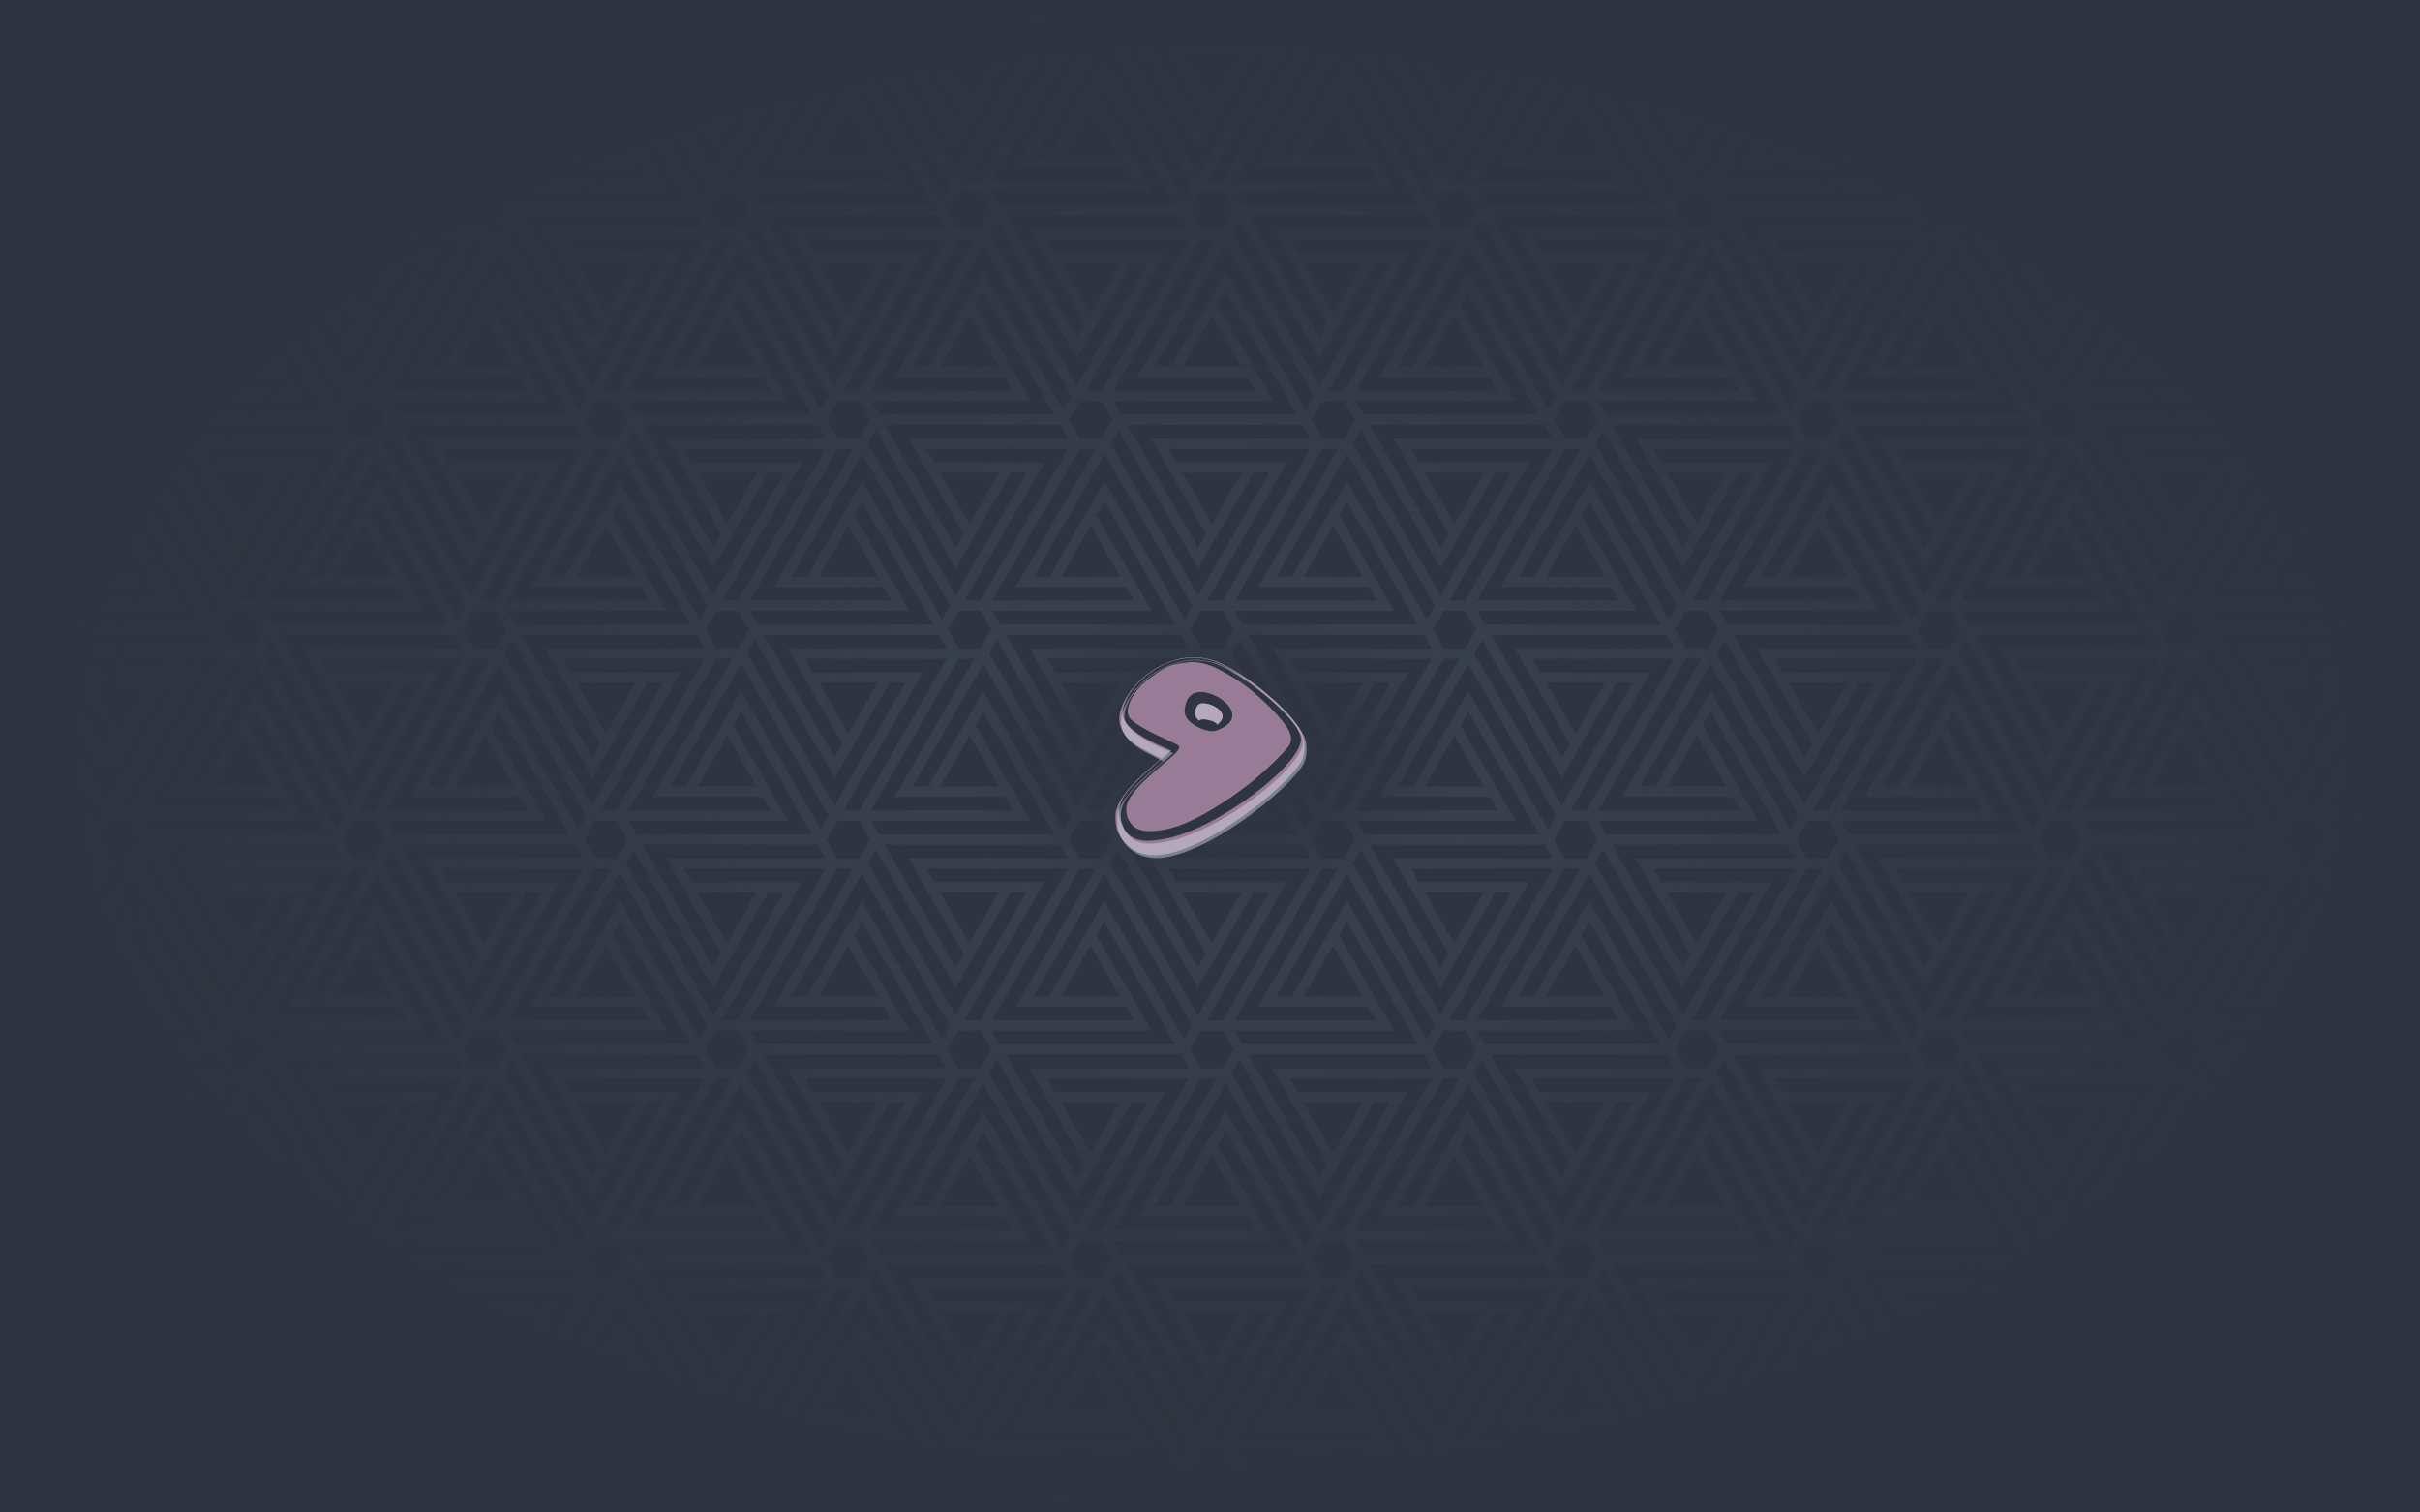 <?xml version="1.0" encoding="UTF-8" standalone="no"?>
<!-- Created with Inkscape (http://www.inkscape.org/) -->

<svg
   width="2560"
   height="1600"
   viewBox="0 0 677.333 423.333"
   version="1.1"
   id="svg5"
   sodipodi:docname="gentoo.svg"
   inkscape:version="1.1.1 (3bf5ae0d25, 2021-09-20)"
   inkscape:export-filename="/ehome/plante/pictures/bg/gentoo.png"
   inkscape:export-xdpi="96"
   inkscape:export-ydpi="96"
   xmlns:inkscape="http://www.inkscape.org/namespaces/inkscape"
   xmlns:sodipodi="http://sodipodi.sourceforge.net/DTD/sodipodi-0.dtd"
   xmlns:xlink="http://www.w3.org/1999/xlink"
   xmlns="http://www.w3.org/2000/svg"
   xmlns:svg="http://www.w3.org/2000/svg">
  <sodipodi:namedview
     id="namedview7"
     pagecolor="#ffffff"
     bordercolor="#666666"
     borderopacity="1.0"
     inkscape:pageshadow="2"
     inkscape:pageopacity="0.0"
     inkscape:pagecheckerboard="0"
     inkscape:document-units="mm"
     showgrid="false"
     units="px"
     width="2560px"
     inkscape:zoom="0.35355339"
     inkscape:cx="732.56263"
     inkscape:cy="719.8347"
     inkscape:window-width="1870"
     inkscape:window-height="994"
     inkscape:window-x="19"
     inkscape:window-y="55"
     inkscape:window-maximized="1"
     inkscape:current-layer="layer1"
     inkscape:lockguides="true" />
  <defs
     id="defs2">
    <linearGradient
       inkscape:collect="always"
       id="linearGradient14774">
      <stop
         style="stop-color:#2e3440;stop-opacity:0"
         offset="0"
         id="stop14770" />
      <stop
         style="stop-color:#434c5e;stop-opacity:1"
         offset="0.21"
         id="stop1388" />
      <stop
         style="stop-color:#3b4252;stop-opacity:0;"
         offset="1"
         id="stop14772" />
    </linearGradient>
    <clipPath
       id="clip1">
      <path
         d="M 1063 1409 L 1133.859 1409 L 1133.859 1531 L 1063 1531 Z M 1063 1409 "
         id="path10576" />
    </clipPath>
    <clipPath
       id="clip2">
      <path
         d="M 1063 1016 L 1133.859 1016 L 1133.859 1139 L 1063 1139 Z M 1063 1016 "
         id="path10579" />
    </clipPath>
    <clipPath
       id="clip3">
      <path
         d="M 1063 624 L 1133.859 624 L 1133.859 746 L 1063 746 Z M 1063 624 "
         id="path10582" />
    </clipPath>
    <clipPath
       id="clip4">
      <path
         d="M 1063 231 L 1133.859 231 L 1133.859 353 L 1063 353 Z M 1063 231 "
         id="path10585" />
    </clipPath>
    <clipPath
       id="clip5">
      <path
         d="M 0 0 L 1133.859 0 L 1133.859 1570.891 L 0 1570.891 Z M 0 0 "
         id="path10588" />
    </clipPath>
    <clipPath
       id="clip6">
      <path
         d="M 0 1430 L 1133.859 1430 L 1133.859 1570.891 L 0 1570.891 Z M 0 1430 "
         id="path10591" />
    </clipPath>
    <clipPath
       id="clip1-9">
      <path
         d="m 1063,1409 h 70.859 v 122 H 1063 Z m 0,0"
         id="path10576-0" />
    </clipPath>
    <clipPath
       id="clip2-8">
      <path
         d="m 1063,1016 h 70.859 v 123 H 1063 Z m 0,0"
         id="path10579-8" />
    </clipPath>
    <clipPath
       id="clip3-5">
      <path
         d="m 1063,624 h 70.859 V 746 H 1063 Z m 0,0"
         id="path10582-0" />
    </clipPath>
    <clipPath
       id="clip4-9">
      <path
         d="m 1063,231 h 70.859 V 353 H 1063 Z m 0,0"
         id="path10585-6" />
    </clipPath>
    <clipPath
       id="clip5-3">
      <path
         d="M 0,0 H 1133.859 V 1570.891 H 0 Z m 0,0"
         id="path10588-8" />
    </clipPath>
    <clipPath
       id="clip1-9-4">
      <path
         d="m 1063,1409 h 70.859 v 122 H 1063 Z m 0,0"
         id="path10576-0-4" />
    </clipPath>
    <clipPath
       id="clip2-8-4">
      <path
         d="m 1063,1016 h 70.859 v 123 H 1063 Z m 0,0"
         id="path10579-8-7" />
    </clipPath>
    <clipPath
       id="clip3-5-6">
      <path
         d="m 1063,624 h 70.859 V 746 H 1063 Z m 0,0"
         id="path10582-0-3" />
    </clipPath>
    <clipPath
       id="clip4-9-1">
      <path
         d="m 1063,231 h 70.859 V 353 H 1063 Z m 0,0"
         id="path10585-6-7" />
    </clipPath>
    <clipPath
       id="clip5-3-5">
      <path
         d="M 0,0 H 1133.859 V 1570.891 H 0 Z m 0,0"
         id="path10588-8-9" />
    </clipPath>
    <radialGradient
       inkscape:collect="always"
       xlink:href="#linearGradient14774"
       id="radialGradient14776"
       cx="1280.004"
       cy="799.999"
       fx="1280.004"
       fy="799.999"
       r="1280.004"
       gradientTransform="matrix(1,0,0,0.625,0,299.999)"
       gradientUnits="userSpaceOnUse"
       spreadMethod="pad" />
    <filter
       inkscape:collect="always"
       style="color-interpolation-filters:sRGB"
       id="filter3740"
       x="-0.049"
       y="-0.047"
       width="1.098"
       height="1.094">
      <feGaussianBlur
         inkscape:collect="always"
         stdDeviation="1.083"
         id="feGaussianBlur3742" />
    </filter>
  </defs>
  <g
     inkscape:label="Layer 1"
     inkscape:groupmode="layer"
     id="layer1">
    <g
       id="g843"
       transform="matrix(0.265,0,0,0.265,-193.305,84.772)" />
    <g
       id="g1206"
       transform="translate(-68.663,53.751)"
       style="fill:#2e3440;fill-opacity:1;stroke-width:1;stroke-miterlimit:4;stroke-dasharray:none">
      <rect
         style="fill:#2e3440;fill-opacity:1;stroke-width:1;stroke-miterlimit:4;stroke-dasharray:none"
         id="rect867-0"
         width="677.333"
         height="423.333"
         x="68.663"
         y="-53.751" />
    </g>
    <path
       id="rect12815"
       style="opacity:0.5;fill:url(#radialGradient14776);fill-opacity:1;stroke-width:0"
       d="M 0,-0.004 V 5.459 l 95.898,0.004 8.277,14.336 H 0 v 10.928 H 104.166 L 11.668,190.938 H 0 v 10.928 h 11.668 l 11.43,19.799 -11.434,19.805 H 0 v 10.932 H 5.357 L 0,261.682 v 21.859 L 14.826,257.867 107.32,418.078 99.043,432.41 14.826,286.535 0,312.213 v 21.859 L 0.238,333.658 31.234,387.342 H 0 v 10.928 h 37.541 l 5.453,9.445 2.828,4.891 H 0 v 10.932 H 64.748 L 60.016,415.34 6.549,322.727 14.826,308.395 89.58,437.873 H 0 v 10.932 h 95.902 l 8.273,14.336 H 0 v 10.928 H 104.166 L 11.672,634.277 H 0 v 10.928 h 11.672 l 11.432,19.801 -11.436,19.803 H 0 v 10.932 H 5.363 L 0,705.027 v 21.859 L 14.826,701.209 107.32,861.42 99.047,875.75 14.826,729.877 0,755.559 v 21.859 L 0.242,777 31.234,830.684 H 0 v 10.932 l 37.545,-0.004 3.941,6.83 4.336,7.51 H 0 v 10.928 H 64.752 L 60.021,858.68 6.553,766.072 14.826,751.736 89.58,881.215 H 0 v 10.932 h 95.652 l 8.271,14.336 H 0 v 10.928 H 103.92 L 11.426,1077.619 H 0 v 10.932 h 11.426 l 11.43,19.795 -11.439,19.805 H 0 v 10.932 H 5.111 L 0,1147.938 v 21.859 l 14.578,-25.246 92.494,160.209 -8.277,14.332 L 14.578,1173.223 0,1198.469 v 21.889 l 30.982,53.668 H 0 v 10.932 h 37.297 l 3.939,6.826 4.338,7.51 H 0 v 10.928 h 64.502 l -4.732,-8.199 -53.469,-92.607 8.277,-14.332 74.754,129.475 H 0 v 10.932 h 95.646 l 8.277,14.336 H 0 v 10.932 h 103.916 l -92.494,160.205 H 0 v 10.932 h 11.422 l 11.43,19.795 -11.436,19.809 H 0 v 10.928 H 5.111 L 0,1591.273 V 1600 H 7.584 L 14.574,1587.893 21.564,1600 H 34.193 L 20.885,1576.947 29.158,1562.615 50.742,1600 H 63.365 L 38.625,1557.147 h 184.988 l 8.277,14.342 H 63.451 l 4.732,8.197 L 79.912,1600 H 205.193 l 1.871,-3.24 H 90.66 l -3.943,-6.826 -4.334,-7.51 H 231.891 L 221.742,1600 h 12.623 l 10.146,-17.576 h 16.549 L 250.914,1600 h 12.621 l 6.994,-12.113 6.994,12.113 h 12.623 l -13.309,-23.053 8.277,-14.336 21.586,37.389 h 12.617 l -24.74,-42.853 h 184.994 l 8.277,14.342 H 319.41 l 4.732,8.197 11.729,20.314 h 125.275 l 1.871,-3.24 H 346.619 l -8.277,-14.336 H 487.84 L 477.693,1600 h 12.627 l 10.148,-17.576 h 16.541 L 506.863,1600 h 12.617 l 6.994,-12.113 6.994,12.113 h 12.625 l -13.311,-23.053 8.277,-14.332 21.584,37.385 h 12.621 l -24.742,-42.853 h 184.994 l 8.277,14.336 H 575.355 l 7.717,13.367 8.746,15.15 H 717.092 l 1.871,-3.24 H 602.564 l -8.283,-14.336 H 743.795 L 733.646,1600 h 12.613 l 10.154,-17.586 h 16.551 L 762.811,1600 h 12.627 l 6.994,-12.113 6.994,12.113 h 12.625 l -13.309,-23.053 8.273,-14.336 21.588,37.389 h 12.621 l -24.742,-42.853 H 991.471 l 8.277,14.336 h -168.434 l 13.031,22.578 3.43,5.939 h 125.27 l 1.877,-3.25 h -116.404 l -8.277,-14.336 H 999.744 L 989.592,1600 h 12.625 l 10.152,-17.586 h 16.545 L 1018.762,1600 h 12.621 l 6.994,-12.113 6.994,12.113 h 12.625 l -13.309,-23.053 8.273,-14.332 21.584,37.385 h 12.625 l -24.742,-42.853 h 184.988 l 8.277,14.336 H 1087.256 L 1103.723,1600 h 125.267 l 1.877,-3.25 h -116.404 l -8.277,-14.336 h 149.508 L 1245.541,1600 h 12.627 l 10.152,-17.584 H 1280 v 0.01 h 5.111 l -5.111,8.852 v -0.416 l -5.277,9.141 h 12.861 l 6.99,-12.107 6.99,12.107 h 12.631 l -13.31,-23.055 8.273,-14.33 21.584,37.385 h 12.623 l -24.74,-42.853 h 184.988 l 8.277,14.34 h -168.439 l 4.732,8.197 11.73,20.316 h 125.279 l 1.871,-3.24 h -116.404 l -3.943,-6.826 -4.334,-7.51 h 149.508 L 1501.742,1600 h 12.623 l 10.146,-17.576 h 16.549 L 1530.914,1600 h 12.621 l 6.994,-12.113 6.994,12.113 h 12.625 l -13.31,-23.055 8.277,-14.336 21.588,37.391 h 12.615 l -24.74,-42.853 h 184.994 l 8.277,14.34 h -168.439 l 4.732,8.197 11.729,20.316 h 125.275 l 1.871,-3.24 h -116.398 l -8.277,-14.336 h 149.498 L 1757.693,1600 h 12.627 l 10.149,-17.576 h 16.541 L 1786.863,1600 h 12.617 l 6.994,-12.113 6.994,12.113 h 12.625 l -13.311,-23.055 8.277,-14.33 21.584,37.385 h 12.621 l -24.742,-42.853 h 184.994 l 8.277,14.336 h -168.439 l 7.717,13.365 8.748,15.152 h 125.272 l 1.871,-3.24 h -116.398 l -8.283,-14.336 h 149.514 L 2013.647,1600 h 12.613 l 10.154,-17.586 h 16.551 L 2042.811,1600 h 12.627 l 6.994,-12.113 6.994,12.113 h 12.625 l -13.309,-23.055 8.273,-14.336 21.588,37.391 h 12.621 l -24.742,-42.853 h 184.988 l 8.277,14.336 h -168.434 l 13.031,22.578 3.43,5.939 h 125.269 l 1.877,-3.25 h -116.404 l -8.277,-14.336 h 149.504 L 2269.592,1600 h 12.625 l 10.152,-17.586 h 16.545 L 2298.762,1600 h 12.621 l 6.994,-12.113 6.994,12.113 h 12.627 l -13.31,-23.055 8.273,-14.33 21.584,37.385 h 12.625 l -24.742,-42.853 h 184.988 l 8.277,14.336 H 2367.256 L 2383.725,1600 h 125.266 l 1.877,-3.25 h -116.404 l -8.277,-14.336 h 149.508 L 2525.541,1600 h 12.629 l 10.15,-17.584 h 11.688 v -10.926 h -11.688 l -11.43,-19.801 11.436,-19.803 h 11.682 v -10.934 h -5.377 l 5.377,-9.303 v -21.859 l -14.84,25.695 -92.494,-160.205 8.274,-14.336 84.221,145.873 14.84,-25.699 v -21.859 l -0.256,0.435 -30.992,-53.684 h 31.248 v -10.928 h -37.559 l -8.277,-14.336 h 45.836 v -10.932 h -64.768 l 16.709,28.938 41.496,71.869 -8.277,14.336 -74.758,-129.478 h 89.598 v -10.932 h -95.904 l -8.277,-14.336 h 104.182 v -10.928 h -104.182 l 44.672,-77.373 47.828,-82.836 h 11.682 v -10.932 h -11.682 l -11.432,-19.791 11.436,-19.809 h 11.678 v -10.932 h -5.371 l 5.371,-9.301 v -21.859 l -14.836,25.691 -92.498,-160.205 8.277,-14.336 84.217,145.873 14.84,-25.699 v -21.855 l -0.252,0.434 -30.992,-53.686 h 31.244 v -10.928 h -37.555 l -8.277,-14.34 h 45.832 v -10.928 h -64.762 l 20.896,36.195 37.303,64.611 -8.277,14.336 -74.754,-129.479 h 89.594 v -10.932 h -95.652 l -8.277,-14.336 h 103.93 v -10.928 h -103.93 l 44.67,-77.373 47.824,-82.836 h 11.435 v -10.932 h -11.435 l -11.43,-19.795 11.439,-19.805 h 11.426 v -10.932 h -5.125 l 5.125,-8.867 v -21.859 l -14.588,25.258 -92.494,-160.209 8.277,-14.332 84.217,145.869 14.588,-25.258 v -21.859 l -30.996,-53.684 h 30.996 v -10.934 h -37.307 l -8.277,-14.336 h 45.584 v -10.926 h -64.516 l 20.898,36.195 37.307,64.611 -8.277,14.33 -74.754,-129.473 h 89.342 v -10.932 h -95.656 l -8.277,-14.336 h 103.934 v -10.934 h -103.934 l 44.67,-77.367 47.828,-82.838 h 11.435 v -10.932 h -11.435 l -11.43,-19.795 11.434,-19.809 h 11.432 v -10.928 h -5.125 l 5.125,-8.877 v -21.848 l -14.592,25.264 -92.5,-160.209 8.277,-14.332 84.217,145.869 14.594,-25.264 v -21.854 l -30.996,-53.686 h 31 V 45.062 h -37.307 l -8.279,-14.336 h 45.582 V 19.799 h -64.514 l 16.703,28.938 41.496,71.869 -8.277,14.332 -74.754,-129.475 h 89.346 v -5.467 h -105.123 L 2443.447,19.799 h -22.848 L 2409.166,-0.004 H 2198.932 V 0 l -11.43,19.799 h -22.861 L 2153.211,0 V -0.004 H 1942.977 L 1931.547,19.799 h -22.852 L 1897.266,-0.004 H 1687.027 V 0 l -11.43,19.799 h -22.859 L 1641.307,0 l 0.01,-0.004 H 1431.078 L 1419.643,19.799 h -22.846 l -11.436,-19.803 h -105.357 -105.123 L 1163.447,19.799 h -22.848 L 1129.166,-0.004 H 918.932 V 0 L 907.502,19.799 H 884.641 L 873.211,0 V -0.004 H 662.977 L 651.547,19.799 H 628.695 L 617.266,-0.004 H 407.027 L 407.031,0 395.602,19.799 H 372.742 L 361.307,0 l 0.006,-0.004 H 151.078 L 139.643,19.799 h -22.846 L 105.361,-0.004 Z m 166.852,5.463 184.988,0.004 8.281,14.336 H 191.682 l 4.732,8.193 53.469,92.613 -8.277,14.332 z m 255.959,0 184.988,0.004 8.275,14.336 h -168.438 l 4.736,8.193 13.502,23.398 2.66,4.604 37.305,64.611 -8.277,14.332 z m 857.193,0 95.894,0.004 8.277,14.336 h -104.172 -64.514 l 16.703,28.938 41.496,71.869 -8.277,14.332 -74.754,-129.475 h 89.346 z m 166.848,0 184.988,0.004 8.281,14.336 h -168.44 l 4.732,8.193 53.469,92.613 -8.277,14.332 z m 255.959,0 184.988,0.004 8.275,14.336 h -168.438 l 4.736,8.193 13.502,23.398 2.66,4.604 37.305,64.611 -8.275,14.332 z M 678.75,5.463 h 184.994 l 8.275,14.336 h -168.438 l 7.717,13.367 50.482,87.439 -8.273,14.332 z m 255.959,0 h 184.992 l 8.277,14.336 H 959.541 l 13.035,22.578 45.164,78.229 -8.273,14.332 z m 1024.041,0 h 184.994 l 8.275,14.336 H 1983.582 l 7.717,13.367 50.482,87.439 -8.273,14.332 z m 255.959,0 h 184.992 l 8.277,14.336 H 2239.541 l 13.035,22.578 45.164,78.229 -8.273,14.332 z M 157.389,10.928 241.605,156.797 299.805,55.994 h 16.555 L 241.605,185.469 149.111,25.26 Z m 255.953,0 84.221,145.869 58.201,-100.803 h 16.553 L 497.562,185.473 405.064,25.264 Z m 255.945,0 84.221,145.869 58.201,-100.803 h 16.553 L 753.508,185.469 661.014,25.26 Z m 255.959,0 84.221,145.869 58.199,-100.803 h 16.555 L 1009.467,185.473 916.969,25.264 Z m 255.945,0 84.217,145.869 L 1280,131.533 v 0.428 l 43.859,-75.967 h 16.559 l -60.414,104.639 v -0.428 l -14.592,25.264 -92.498,-160.209 z m 256.197,0 84.217,145.869 58.199,-100.803 h 16.555 L 1521.605,185.469 1429.111,25.26 Z m 255.953,0 84.223,145.869 58.199,-100.803 h 16.553 l -74.752,129.479 -92.5,-160.209 z m 255.945,0 84.221,145.869 58.201,-100.803 h 16.553 L 2033.508,185.469 1941.014,25.26 Z m 255.959,0 84.221,145.869 58.199,-100.803 h 16.555 L 2289.467,185.473 2196.969,25.264 Z M 116.797,30.727 h 16.541 L 49.119,176.602 H 165.52 l 5.455,9.441 2.822,4.895 H 24.297 Z m 93.812,0 H 360.121 L 267.623,190.938 H 251.072 L 335.289,45.062 H 218.887 l -3.943,-6.826 z m 162.133,0 h 16.549 L 305.07,176.602 h 116.402 l 5.451,9.441 2.826,4.895 H 280.242 l 44.672,-77.373 z m 93.826,0 H 616.066 L 523.572,190.938 h -16.545 l 84.221,-145.875 h -116.404 l -2.045,-3.541 z m 162.127,0 h 16.545 l -84.221,145.875 h 116.404 l 8.277,14.336 h -149.5 z m 93.818,0 h 149.506 l -44.67,77.373 -47.824,82.838 h -16.553 l 84.221,-145.875 h -116.404 z m 162.127,0 h 16.555 l -84.221,145.875 h 116.402 l 8.277,14.336 H 792.146 l 44.672,-77.373 z m 93.83,0 h 149.5 L 1035.477,190.938 h -16.547 l 84.219,-145.875 H 986.748 Z m 162.129,0 h 16.541 l -84.217,145.875 h 116.402 l 4.596,7.959 3.682,6.377 h -149.502 z m 93.822,0 h 45.582 104.162 L 1291.668,190.938 h -11.664 v -0.008 h -5.123 L 1280,182.058 v 0.434 l 79.348,-137.429 h -38.641 -40.703 -37.307 z m 162.375,0 h 16.541 l -84.219,145.875 h 116.4 l 5.455,9.441 2.822,4.895 h -149.5 z m 93.812,0 h 149.512 L 1547.623,190.938 h -16.551 l 84.217,-145.875 h -116.402 l -3.943,-6.826 z m 162.133,0 h 16.549 l -84.221,145.875 h 116.402 l 5.451,9.441 2.826,4.895 h -149.508 l 44.672,-77.373 z m 93.826,0 h 149.498 L 1803.572,190.938 h -16.545 l 84.221,-145.875 h -116.404 l -2.045,-3.541 z m 162.127,0 h 16.545 l -84.221,145.875 h 116.404 l 8.277,14.336 h -149.5 z m 93.818,0 h 149.506 l -44.67,77.373 -47.824,82.838 h -16.553 l 84.221,-145.875 h -116.404 z m 162.127,0 h 16.555 l -84.223,145.875 h 116.404 l 8.277,14.336 h -149.508 l 44.672,-77.373 z m 93.83,0 h 149.5 L 2315.477,190.938 h -16.547 l 84.219,-145.875 H 2266.748 Z m 162.129,0 h 16.541 l -84.217,145.875 h 116.402 l 4.596,7.959 3.682,6.377 H 2328.102 Z M 142.801,36.195 235.299,196.404 227.021,210.736 142.805,64.863 84.602,165.67 H 68.047 Z m 255.953,0 92.5,160.205 -8.277,14.336 L 398.754,64.863 340.555,165.67 H 324 Z m 255.951,0 92.494,160.209 -8.273,14.332 -84.221,-145.873 -58.201,100.807 h -16.553 z m 255.953,0 92.498,160.205 -8.275,14.336 L 910.658,64.867 852.459,165.67 H 835.904 Z m 255.945,0 92.498,160.209 -8.277,14.332 -84.217,-145.869 -58.199,100.803 h -16.555 z m 256.197,0 92.498,160.209 -8.277,14.332 -84.217,-145.873 -58.203,100.807 h -16.555 z m 255.953,0 92.5,160.205 -8.277,14.336 -84.223,-145.873 -58.199,100.807 H 1604 Z m 255.951,0 92.494,160.209 -8.273,14.332 -84.221,-145.873 -58.201,100.807 h -16.553 z m 255.953,0 92.498,160.205 -8.275,14.336 -84.223,-145.869 -58.199,100.803 h -16.555 z m 255.945,0 92.498,160.209 -8.277,14.332 -84.217,-145.869 -58.199,100.803 h -16.555 z M 0,45.062 V 55.994 H 31.238 L 0.246,109.674 0,109.246 v 22.715 L 43.859,55.994 H 60.418 L 0,160.639 v 21.854 L 79.35,45.062 H 40.707 Z m 225.197,10.932 h 61.986 l -30.992,53.68 z m 255.957,0 h 61.988 l -30.996,53.68 z m 255.945,0 h 61.988 L 768.092,109.68 Z m 255.959,0 h 61.988 l -30.996,53.686 z m 255.945,0 h 31 31.234 L 1280.246,109.674 1280,109.246 v 0.424 0.01 z m 256.193,0 h 61.986 l -30.992,53.68 z m 255.957,0 h 61.988 l -30.996,53.68 z m 255.945,0 h 61.988 l -30.996,53.686 z m 255.959,0 h 61.988 l -30.996,53.686 z M 142.805,86.727 217.559,216.205 32.566,216.201 24.289,201.865 H 192.727 l -4.73,-8.193 -53.469,-92.613 z m 255.949,0 74.76,129.479 -184.994,-0.004 -8.277,-14.336 h 168.439 l -4.732,-8.193 -53.467,-92.613 z m 255.951,0 74.754,129.479 -184.988,-0.004 -8.277,-14.336 h 168.438 l -9.137,-15.822 -49.062,-84.984 z m 255.953,0 74.754,129.479 -184.988,-0.004 -8.277,-14.336 H 960.586 L 947.545,179.287 902.381,101.058 Z m 255.949,0 74.754,129.479 -184.992,-0.004 -8.273,-14.336 h 168.435 l -4.732,-8.193 -1.512,-2.621 -14.65,-25.381 -37.307,-64.611 z m 256.197,0 74.754,129.479 -184.992,-0.004 -8.277,-14.336 h 168.438 l -4.731,-8.193 -53.469,-92.613 z m 255.949,0 74.76,129.479 -184.994,-0.004 -8.277,-14.336 h 168.439 l -4.732,-8.193 -53.467,-92.613 z m 255.951,0 74.754,129.479 -184.988,-0.004 -8.277,-14.336 h 168.438 l -9.137,-15.822 -49.062,-84.984 z m 255.953,0 74.754,129.479 -184.988,-0.004 -8.277,-14.336 h 168.439 l -13.041,-22.578 -45.164,-78.229 z m 255.949,0 74.754,129.479 -184.992,-0.004 -8.273,-14.336 h 168.435 l -4.732,-8.193 -1.512,-2.621 -14.65,-25.381 -37.307,-64.611 z M 640.121,111.984 671.113,165.67 H 609.125 Z m 1280,0 30.992,53.686 h -61.988 z m -1791.904,0.006 30.992,53.68 H 97.227 Z m 255.955,0 30.992,53.68 h -61.988 z m 511.898,0 30.996,53.68 h -61.986 z m 255.951,0 30.996,53.68 h -61.988 z m 256.195,0 30.992,53.68 h -61.982 z m 255.955,0 30.992,53.68 h -61.988 z m 511.898,0 30.996,53.68 h -61.986 z m 255.951,0 30.996,53.68 h -61.988 z M 1277.553,169.16 H 1280 v 2.211 h -2.447 z m 2.451,0 h 2.453 v 2.211 h -2.453 z m -11.43,32.697 H 1280 v 0.008 h 11.668 l 11.43,19.799 -11.434,19.805 h -11.66 v -0.008 h -11.434 l -11.432,-19.795 z m -1023.807,0.008 h 22.855 l 11.434,19.803 -11.434,19.801 h -22.865 l -11.43,-19.795 z m 255.949,0 h 22.855 l 11.43,19.799 -11.434,19.805 H 500.717 l -11.43,-19.801 z m 255.949,0 h 22.859 l 11.432,19.803 -11.436,19.801 h -22.859 l -11.43,-19.795 z m 255.955,0 h 22.855 l 11.43,19.799 -11.439,19.805 h -22.846 l -11.436,-19.801 z m 512.146,0 h 22.855 l 11.434,19.803 -11.434,19.801 h -22.865 l -11.43,-19.795 z m 255.949,0 h 22.855 l 11.43,19.799 -11.434,19.805 h -22.852 l -11.43,-19.801 z m 255.949,0 h 22.859 l 11.432,19.803 -11.435,19.801 h -22.859 l -11.43,-19.795 z m 255.955,0 h 22.855 l 11.43,19.799 -11.439,19.805 h -22.846 l -11.436,-19.801 z M 38.871,227.133 H 223.865 l 8.277,14.336 H 63.703 l 4.732,8.197 53.467,92.609 -8.277,14.336 z m 255.959,0 h 184.988 l 8.277,14.336 H 319.656 l 4.732,8.197 53.473,92.609 -8.277,14.336 z m 255.945,0 h 184.988 l 8.277,14.336 H 575.602 l 7.719,13.369 50.482,87.441 -8.273,14.332 z m 255.959,0 H 991.723 L 1000,241.469 H 831.561 l 7.211,12.492 50.988,88.318 -8.275,14.332 z m 255.941,0 h 184.992 l 8.277,14.336 h -168.439 l 4.732,8.197 1.512,2.619 14.654,25.379 37.301,64.615 -8.275,14.332 z m 256.195,0 h 184.994 l 8.277,14.336 h -168.44 l 4.732,8.197 53.467,92.609 -8.277,14.336 z m 255.959,0 h 184.988 l 8.277,14.336 h -168.44 l 4.732,8.197 53.473,92.609 -8.277,14.336 z m 255.945,0 h 184.988 l 8.277,14.336 h -168.439 l 7.719,13.369 50.482,87.441 -8.273,14.332 z m 255.959,0 h 184.988 L 2280,241.469 h -168.44 l 7.211,12.492 50.988,88.318 -8.275,14.332 z m 255.941,0 h 184.992 l 8.277,14.336 h -168.439 l 4.732,8.197 1.512,2.619 14.654,25.379 37.301,64.615 -8.275,14.332 z M 29.408,232.596 113.625,378.471 171.826,277.664 h 16.559 L 113.631,407.137 21.131,246.932 Z m 255.955,0 84.221,145.875 58.199,-100.807 h 16.555 L 369.584,407.143 277.086,246.932 Z m 255.945,0 84.221,145.875 58.199,-100.807 H 700.283 L 625.529,407.137 533.035,246.932 Z m 255.957,0 84.219,145.875 58.203,-100.807 h 16.555 L 881.484,407.143 788.99,246.932 Z m 255.945,0 84.219,145.875 58.199,-100.807 h 16.559 l -74.754,129.479 -92.498,-160.211 z m 256.197,0 84.217,145.875 58.201,-100.807 h 16.559 l -74.754,129.473 -92.5,-160.205 z m 255.955,0 84.221,145.875 58.199,-100.807 h 16.555 l -74.754,129.479 -92.498,-160.211 z m 255.945,0 84.221,145.875 58.199,-100.807 h 16.555 l -74.754,129.473 -92.494,-160.205 z m 255.957,0 84.219,145.875 58.203,-100.807 h 16.555 l -74.758,129.479 -92.494,-160.211 z m 255.945,0 84.219,145.875 58.199,-100.807 h 16.559 l -74.754,129.479 -92.498,-160.211 z M 1268.57,252.393 H 1280 v 0.008 h 5.357 L 1280,261.682 v 21.859 l 14.826,-25.674 92.494,160.211 -8.277,14.332 -84.217,-145.875 L 1280,312.213 v 21.859 l 0.238,-0.414 30.996,53.684 H 1280 1249.004 l 30.992,-53.684 v -21.863 l -43.617,75.547 h -16.559 l 60.176,-104.219 v -21.859 l -79.098,137.006 H 1280 h 37.541 l 5.453,9.445 2.828,4.891 h -45.816 v -0.008 h -103.936 l 44.672,-77.369 z m -1185.941,0.008 H 232.143 l -92.5,160.205 h -16.549 l 84.217,-145.869 H 90.906 Z m 162.129,0 h 16.555 l -84.223,145.869 h 116.404 l 5.451,9.445 2.826,4.891 H 152.264 l 44.67,-77.369 z m 93.83,0 h 149.5 l -92.494,160.205 h -16.541 l 84.217,-145.869 h -116.404 z m 162.129,0 h 16.545 l -84.221,145.869 h 116.402 l 8.277,14.336 H 408.223 Z m 93.816,0 h 149.508 l -44.67,77.373 -47.824,82.832 H 634.992 L 719.215,266.736 H 602.811 Z m 162.129,0 h 16.555 l -84.223,145.869 h 116.404 l 8.277,14.336 H 664.168 l 44.67,-77.369 z m 93.83,0 H 999.99 L 907.492,412.605 H 890.951 L 975.172,266.736 H 858.77 Z m 162.129,0 h 16.541 l -84.219,145.869 h 116.404 l 4.596,7.965 3.682,6.371 H 920.121 Z m 93.816,0 h 149.508 l -44.672,77.373 -47.826,82.832 h -16.551 l 84.221,-145.869 h -116.402 l -4.6,-7.965 z m 256.191,0 h 149.514 l -92.5,160.205 h -16.549 l 84.217,-145.869 h -116.404 z m 162.129,0 h 16.555 l -84.223,145.869 h 116.404 l 5.451,9.445 2.826,4.891 h -149.508 l 44.67,-77.369 z m 93.83,0 h 149.5 l -92.494,160.205 h -16.541 l 84.217,-145.869 h -116.404 z m 162.129,0 h 16.545 l -84.221,145.869 h 116.402 l 8.277,14.336 h -149.498 z m 93.816,0 h 149.508 l -44.67,77.373 -47.824,82.832 h -16.555 l 84.223,-145.869 h -116.404 z m 162.129,0 h 16.555 l -84.223,145.869 h 116.404 l 8.277,14.336 H 1944.168 l 44.67,-77.369 z m 93.83,0 h 149.498 l -92.498,160.205 h -16.541 l 84.221,-145.869 h -116.402 z m 162.129,0 h 16.541 l -84.219,145.869 h 116.404 l 4.596,7.965 3.682,6.371 h -149.504 z m 93.816,0 h 149.508 l -44.672,77.373 -47.826,82.832 h -16.551 l 84.221,-145.869 h -116.402 l -4.6,-7.965 z m -2115.662,5.463 92.498,160.211 -8.277,14.336 -84.221,-145.875 -58.199,100.807 h -16.555 z m 511.904,0 92.494,160.211 -8.273,14.336 -84.221,-145.875 -58.199,100.807 h -16.555 z m 768.096,0 92.498,160.211 -8.277,14.336 -84.221,-145.875 -58.199,100.807 h -16.555 z m 511.904,0 92.494,160.211 -8.273,14.336 -84.221,-145.875 -58.201,100.807 h -16.553 z m -1535.955,0.004 92.494,160.211 -8.271,14.332 -84.223,-145.875 -58.199,100.807 H 451.971 Z m 511.904,0 92.494,160.211 -8.277,14.332 -84.217,-145.875 -58.199,100.807 H 963.875 Z m 768.096,0 92.494,160.211 -8.271,14.332 -84.223,-145.875 -58.199,100.807 h -16.555 z m 511.904,0 92.494,160.211 -8.277,14.332 -84.217,-145.875 -58.199,100.807 h -16.555 z m 241.367,3.396 -79.098,137.006 H 2560 V 387.342 h -30.996 l 30.992,-53.684 v -21.863 l -43.617,75.547 h -16.559 l 60.176,-104.219 z M 97.221,277.664 h 61.984 l -30.992,53.684 z m 255.955,0 h 61.988 l -30.992,53.684 z m 255.945,0 h 61.988 l -30.996,53.684 z m 255.953,0 h 61.992 l -30.996,53.684 z m 255.945,0 h 61.988 l -30.992,53.684 z m 256.201,0 h 61.984 l -30.992,53.684 z m 255.955,0 h 61.988 l -30.992,53.684 z m 255.945,0 h 61.988 l -30.996,53.684 z m 255.953,0 h 61.992 l -30.996,53.684 z m 255.945,0 h 61.988 l -30.992,53.684 z M 270.775,308.395 345.533,437.873 H 160.541 l -8.277,-14.336 h 168.439 l -4.732,-8.197 -53.469,-92.613 z m 255.949,0 74.758,129.479 H 416.49 l -8.277,-14.336 H 576.652 L 555.754,387.342 518.453,322.73 Z m 768.102,0 74.754,129.479 h -89.574 v -0.008 h -95.656 l -8.277,-14.336 H 1280 v 0.008 h 64.748 l -4.732,-8.197 -53.467,-92.613 z m 255.949,0 74.758,129.479 H 1440.541 l -8.277,-14.336 h 168.439 l -4.732,-8.197 -53.469,-92.613 z m 255.949,0 74.758,129.479 h -184.992 l -8.277,-14.336 h 168.439 l -20.898,-36.195 -37.301,-64.611 z m -1024.045,0.004 74.754,129.475 H 672.445 l -8.277,-14.336 h 168.438 l -7.717,-13.365 -50.486,-87.441 z m 255.949,0 74.754,129.475 H 928.395 l -8.281,-14.336 h 168.438 l -4.731,-8.197 -1.514,-2.615 -14.648,-25.383 -37.307,-64.611 z m 1024.051,0 74.754,129.475 h -184.988 l -8.277,-14.336 h 168.438 l -7.717,-13.365 -50.486,-87.441 z m 255.949,0 74.754,129.475 h -184.988 l -8.281,-14.336 h 168.438 l -4.731,-8.197 -1.514,-2.615 -14.648,-25.383 -37.307,-64.611 z m -2062.437,25.26 30.992,53.684 h -61.986 z m 255.951,0 30.99,53.684 h -61.986 z m 255.949,0 30.996,53.684 h -61.988 z m 255.949,0 30.996,53.684 h -61.986 z m 512.15,0 30.992,53.684 h -61.986 z m 255.951,0 30.99,53.684 h -61.986 z m 255.949,0 30.996,53.684 h -61.988 z m 255.949,0 30.996,53.684 h -61.986 z M 372.742,423.535 h 22.852 l 11.438,19.809 -11.43,19.797 h -22.859 l -11.436,-19.805 z m 511.898,0 h 22.852 l 11.439,19.814 -11.426,19.791 h -22.861 l -11.434,-19.805 z m 768.102,0 h 22.852 l 11.437,19.809 -11.43,19.797 h -22.859 l -11.436,-19.805 z m 511.898,0 h 22.852 l 11.439,19.814 -11.426,19.791 h -22.861 l -11.434,-19.805 z m -2047.853,0.002 h 22.855 l 11.436,19.805 -11.43,19.799 h -22.852 l -11.436,-19.812 z m 511.9,0 h 22.859 l 11.434,19.805 -11.434,19.799 h -22.848 l -11.438,-19.812 z m 511.902,0 h 22.858 l 11.434,19.805 -11.43,19.799 h -22.852 l -11.434,-19.812 z m 256.197,0 h 22.855 l 11.435,19.805 -11.43,19.799 h -22.852 l -11.436,-19.812 z m 511.9,0 h 22.859 l 11.434,19.805 -11.434,19.799 h -22.848 l -11.438,-19.812 z m 511.902,0 h 22.858 l 11.434,19.805 -11.43,19.799 h -22.852 l -11.434,-19.812 z M 1190.664,448.797 H 1280 v 0.008 h 95.902 l 8.274,14.336 h -104.17 v -0.008 h -64.514 l 20.896,36.195 37.307,64.611 -8.277,14.332 z m -1023.809,0.008 h 184.988 l 8.277,14.336 H 191.682 l 4.732,8.197 53.473,92.609 -8.277,14.332 z m 255.959,0 h 184.988 l 8.277,14.336 H 447.641 l 4.732,8.197 53.467,92.609 -8.271,14.332 z m 255.941,0 h 184.992 l 8.277,14.336 H 703.586 l 11.191,19.391 47.008,81.416 -8.277,14.332 z m 255.957,0 h 184.988 l 8.277,14.336 H 959.541 l 11.195,19.391 47.008,81.416 -8.277,14.332 z m 512.143,0 h 184.988 l 8.277,14.336 h -168.44 l 4.732,8.197 53.473,92.609 -8.277,14.332 z m 255.959,0 h 184.988 l 8.277,14.336 h -168.44 l 4.732,8.197 53.467,92.609 -8.271,14.332 z m 255.941,0 h 184.992 l 8.277,14.336 h -168.44 l 11.191,19.391 47.008,81.416 -8.277,14.332 z m 255.957,0 h 184.988 l 8.277,14.336 H 2239.541 l 11.195,19.391 47.008,81.416 -8.277,14.332 z m -1033.512,5.457 84.217,145.869 14.582,-25.25 v 0.43 l 43.863,-75.979 h 16.555 l -60.412,104.643 v -0.432 l -14.588,25.26 -92.494,-160.211 z m -1023.813,0.008 84.221,145.869 58.199,-100.803 h 16.555 l -74.754,129.475 -92.494,-160.209 z m 255.957,0 84.223,145.869 58.195,-100.803 h 16.559 l -74.754,129.479 -92.5,-160.209 z m 255.945,0 84.217,145.869 58.201,-100.803 h 16.559 L 753.514,628.811 661.02,468.602 Z m 255.955,0 84.221,145.869 58.199,-100.803 h 16.555 l -74.754,129.479 -92.494,-160.209 z m 512.143,0 84.221,145.869 58.199,-100.803 h 16.555 l -74.754,129.475 -92.494,-160.209 z m 255.957,0 84.223,145.869 58.195,-100.803 h 16.559 l -74.754,129.479 -92.5,-160.209 z m 255.945,0 84.217,145.869 58.201,-100.803 h 16.559 l -74.754,129.475 -92.494,-160.209 z m 255.955,0 84.221,145.869 58.199,-100.803 h 16.555 l -74.754,129.479 -92.494,-160.209 z m -970.824,19.791 H 1280 v 0.008 h 104.166 l -92.494,160.209 h -11.666 v -0.006 h -5.123 l 5.117,-8.86 v 0.43 l 79.35,-137.438 h -38.639 -40.705 v -0.008 h -37.307 z m -1117.625,0.008 H 133.342 L 49.119,619.941 H 165.523 l 8.277,14.336 H 24.303 Z m 93.816,0 h 149.508 l -44.67,77.373 -47.824,82.836 H 251.072 L 335.295,488.404 h -116.404 l -5.451,-9.441 z m 162.129,0 h 16.553 l -84.221,145.873 h 116.404 l 3.941,6.826 4.336,7.51 H 280.248 Z m 93.83,0 H 616.07 L 523.576,634.277 H 507.031 L 591.252,488.404 H 474.85 l -4.176,-7.232 z m 162.127,0 h 16.547 l -84.223,145.873 h 116.404 l 8.277,14.336 h -149.5 z m 93.818,0 h 149.508 l -44.672,77.373 -47.828,82.836 H 762.977 L 847.193,488.404 H 730.795 Z m 162.127,0 h 16.551 l -84.221,145.875 h 116.402 l 8.277,14.336 H 792.146 l 44.672,-77.373 z m 93.826,0 h 149.5 l -92.494,160.211 h -16.547 l 84.223,-145.875 H 986.752 Z m 162.129,0 h 16.545 l -84.221,145.875 h 116.402 l 8.277,14.336 h -149.498 z m 256.197,0 h 16.545 l -84.223,145.875 h 116.404 l 8.277,14.336 h -149.498 z m 93.816,0 h 149.508 l -44.67,77.373 -47.824,82.838 h -16.555 l 84.223,-145.875 h -116.404 l -5.451,-9.441 z m 162.129,0 h 16.553 l -84.221,145.875 h 116.404 l 3.941,6.826 4.336,7.51 H 1560.248 Z m 93.83,0 h 149.498 l -92.494,160.211 h -16.545 l 84.221,-145.875 h -116.402 l -4.176,-7.23 z m 162.127,0 h 16.547 l -84.223,145.875 h 116.404 l 8.277,14.336 h -149.5 z m 93.818,0 h 149.508 l -44.672,77.373 -47.828,82.838 h -16.549 l 84.217,-145.875 h -116.398 z m 162.127,0 h 16.551 l -84.223,145.875 h 116.404 l 8.277,14.336 h -149.508 l 44.672,-77.373 z m 93.826,0 h 149.5 l -92.494,160.211 h -16.547 l 84.223,-145.875 H 2266.752 Z m 162.129,0 h 16.545 l -84.221,145.875 h 116.402 l 8.277,14.336 h -149.498 z m -2021.84,5.463 92.498,160.211 -8.277,14.336 -84.221,-145.869 -58.201,100.807 h -16.553 z m 1280,0.002 92.498,160.209 -8.277,14.336 -84.221,-145.869 -58.201,100.807 h -16.553 z m -1535.955,0.002 92.494,160.211 -8.273,14.332 -84.217,-145.871 -58.203,100.807 H 68.051 Z m 511.904,0 92.494,160.211 -8.277,14.332 -84.217,-145.871 -58.199,100.807 h -16.555 z m 255.953,0 92.494,160.205 -8.275,14.342 -84.219,-145.875 -58.199,100.807 H 835.904 Z m 255.945,0 92.5,160.211 -8.277,14.336 -84.217,-145.875 -58.205,100.807 h -16.555 z m 256.197,0.002 92.494,160.209 -8.271,14.332 -84.219,-145.869 -58.203,100.807 h -16.555 z m 511.904,0 92.494,160.209 -8.277,14.332 -84.217,-145.869 -58.199,100.807 h -16.555 z m 255.953,0 92.494,160.205 -8.275,14.34 -84.219,-145.873 -58.199,100.807 h -16.559 z m 255.945,0 92.5,160.209 -8.277,14.336 -84.217,-145.873 -58.205,100.807 h -16.555 z M 0,488.404 v 10.928 H 31.242 L 0.252,553.02 0,552.584 v 22.727 L 43.863,499.332 H 60.418 L 0,603.984 V 625.842 L 79.35,488.404 H 40.711 Z m 1249.01,10.924 H 1280 v 0.004 h 31.242 l -30.99,53.688 -0.252,-0.436 v 0.418 z m -1023.809,0.008 h 61.986 l -30.99,53.684 z m 255.959,0 h 61.982 l -30.992,53.684 z m 255.939,0 h 61.988 l -30.992,53.684 z m 255.959,0 h 61.988 l -30.992,53.684 z m 512.143,0 h 61.986 l -30.99,53.684 z m 255.959,0 h 61.982 l -30.992,53.684 z m 255.939,0 h 61.988 l -30.992,53.684 z m 255.959,0 h 61.988 l -30.992,53.684 z m -2130.25,30.73 74.75,129.479 H 32.57 L 24.293,645.205 H 192.732 L 188,637.012 134.531,544.398 Z m 255.951,0 74.754,129.479 H 288.525 l -8.277,-14.34 h 168.438 l -4.736,-8.193 -53.467,-92.613 z m 255.949,0 74.754,129.479 H 544.475 l -8.277,-14.34 h 168.438 l -11.195,-19.391 -47.008,-81.416 z m 255.953,0 74.754,129.479 H 800.424 l -8.277,-14.336 h 168.439 l -9.137,-15.826 -49.062,-84.984 z m 255.951,0 74.754,129.479 H 1056.373 l -8.277,-14.336 h 168.44 l -20.898,-36.195 -37.301,-64.615 z m 256.195,0.002 74.75,129.479 h -184.988 l -8.277,-14.342 h 168.439 L 1468,637.012 1414.531,544.398 Z m 255.951,0 74.754,129.479 h -184.988 l -8.277,-14.342 h 168.438 l -4.736,-8.193 -53.467,-92.613 z m 255.949,0 74.754,129.479 h -184.988 l -8.277,-14.342 h 168.438 l -11.195,-19.389 -47.008,-81.418 z m 255.953,0 74.754,129.479 h -184.992 l -8.277,-14.336 h 168.439 l -9.137,-15.828 -49.064,-84.984 z m 255.951,0 74.754,129.479 H 2336.373 l -8.277,-14.336 h 168.44 l -20.898,-36.195 -37.301,-64.617 z M 128.223,555.33 159.213,609.014 H 97.227 Z m 255.949,0 30.996,53.684 h -61.988 z m 255.949,0 30.996,53.684 h -61.988 z m 255.955,0 30.996,53.684 h -61.992 z m 255.949,0 30.992,53.684 h -61.984 z m 256.197,0 30.99,53.686 h -61.986 z m 255.949,0 30.996,53.686 h -61.988 z m 255.949,0 30.996,53.686 h -61.988 z m 255.955,0 30.996,53.686 h -61.992 z m 255.949,0 30.992,53.686 h -61.984 z M 1268.58,645.203 H 1280 v 0.002 h 11.672 l 11.432,19.801 -11.435,19.803 h -11.662 v -0.006 h -11.434 l -11.43,-19.797 z m -1023.813,0.002 h 22.859 l 11.43,19.803 -11.43,19.801 h -22.865 l -11.43,-19.795 z m 255.953,0 h 22.855 l 11.43,19.799 -11.434,19.805 H 500.721 l -11.434,-19.799 z m 1024.047,0 h 22.859 l 11.43,19.805 -11.43,19.799 h -22.865 l -11.43,-19.795 z m 255.953,0 h 22.855 l 11.43,19.801 -11.434,19.803 h -22.852 l -11.434,-19.799 z m -1024.051,0.004 h 22.855 l 11.436,19.799 -11.436,19.801 h -22.859 l -11.43,-19.795 z m 255.955,0 h 22.852 l 11.43,19.795 -11.435,19.805 h -22.85 l -11.432,-19.799 z m 1024.045,0 h 22.855 l 11.435,19.801 -11.435,19.799 h -22.859 l -11.43,-19.795 z m 255.955,0.002 h 22.852 l 11.43,19.795 -11.435,19.803 h -22.85 l -11.432,-19.799 z M 38.877,670.473 H 223.865 l 8.277,14.336 H 63.703 l 4.736,8.197 53.463,92.609 -8.271,14.336 z m 255.957,0 h 184.988 l 8.277,14.336 h -168.438 l 4.73,8.197 53.469,92.609 -8.273,14.336 z m 255.941,0 h 184.992 l 8.277,14.336 h -168.438 l 11.195,19.393 47.004,81.414 -8.273,14.336 z m 255.959,0 h 184.992 l 8.277,14.336 H 831.566 l 20.896,36.199 37.303,64.607 -8.277,14.336 z m 255.945,0 h 184.992 l 8.273,14.336 h -168.434 l 20.893,36.199 v 0 l 37.301,64.607 -8.275,14.336 z m 256.197,0 h 184.988 l 8.277,14.336 h -168.44 l 4.736,8.197 53.463,92.609 -8.271,14.336 z m 255.957,0 h 184.988 l 8.277,14.336 h -168.438 l 4.731,8.197 53.469,92.609 -8.273,14.336 z m 255.941,0 h 184.992 l 8.277,14.336 h -168.438 l 11.195,19.395 47.004,81.412 -8.273,14.336 z m 255.959,0 h 184.992 l 8.277,14.336 h -168.438 l 20.896,36.199 37.303,64.607 -8.277,14.336 z m 255.945,0 h 184.992 l 8.273,14.336 h -168.435 l 20.895,36.199 v 0 l 37.301,64.607 -8.275,14.336 z m -2313.271,5.463 84.223,145.875 58.199,-100.803 h 16.555 L 113.631,850.482 21.137,690.271 Z m 255.959,0 84.221,145.875 58.201,-100.803 H 444.342 L 369.588,850.482 277.09,690.271 Z m 255.945,0 84.221,145.875 58.201,-100.803 h 16.553 L 625.533,850.482 533.035,690.271 Z m 255.959,0 84.217,145.875 58.199,-100.803 h 16.555 L 881.488,850.482 788.994,690.271 Z m 255.945,0 84.217,145.875 58.199,-100.803 h 16.555 l -74.754,129.475 -92.494,-160.211 z m 256.191,0 84.223,145.875 58.199,-100.803 h 16.555 l -74.754,129.475 -92.494,-160.209 z m 255.959,0 84.221,145.875 58.201,-100.803 h 16.553 l -74.754,129.475 -92.498,-160.209 z m 255.945,0 84.221,145.875 58.201,-100.803 h 16.553 l -74.754,129.475 -92.498,-160.209 z m 255.959,0 84.217,145.875 58.199,-100.803 h 16.555 l -74.754,129.475 -92.494,-160.209 z m 255.945,0 84.217,145.875 58.199,-100.803 h 16.555 l -74.754,129.475 -92.494,-160.209 z M 1268.572,695.734 H 1280 v 0.006 h 5.363 L 1280,705.027 v -0.418 l -79.102,137.006 H 1280 l 37.545,-0.004 3.941,6.83 4.336,7.51 h -45.816 v -0.008 h -103.928 l 44.67,-77.373 z m -1185.938,0.006 H 232.143 l -44.672,77.369 -47.822,82.842 h -16.555 l 84.221,-145.873 H 90.912 l -5.451,-9.443 z m 162.127,0 h 16.555 l -84.221,145.875 h 41.795 l 74.607,-0.004 3.943,6.83 4.334,7.51 H 152.268 Z m 93.83,0 h 149.5 l -92.494,160.209 h -16.545 l 84.221,-145.873 h -116.404 l -2.389,-4.137 z m 162.129,0 h 16.545 l -84.221,145.873 h 41.795 l 74.604,-0.004 8.281,14.342 H 408.223 Z m 93.816,0 h 149.508 l -44.67,77.369 -47.828,82.84 h -16.549 l 84.221,-145.873 h -116.404 z m 162.129,0 h 16.551 l -84.219,145.873 h 116.4 l 8.277,14.336 h -149.504 l 44.666,-77.373 z m 93.83,0 h 149.5 l -92.5,160.209 h -16.545 l 84.221,-145.873 H 858.773 Z m 162.125,0 h 16.545 l -84.223,145.873 h 116.404 l 8.277,14.336 H 920.127 Z m 93.816,0 h 149.508 l -44.672,77.369 -47.822,82.84 h -16.551 l 84.217,-145.873 h -116.402 z m 256.197,0 h 149.508 l -44.672,77.369 -47.822,82.842 h -16.555 l 84.221,-145.875 h -116.402 l -5.451,-9.441 z m 162.127,0 h 16.555 l -84.221,145.875 h 41.795 l 74.607,-0.004 3.943,6.83 4.334,7.51 h -149.508 z m 93.83,0 h 149.5 l -92.494,160.211 h -16.545 l 84.221,-145.875 h -116.404 l -2.389,-4.137 z m 162.129,0 h 16.545 l -84.221,145.875 h 41.795 l 74.604,-0.004 8.281,14.34 h -149.502 z m 93.816,0 h 149.508 l -44.67,77.369 -47.828,82.842 h -16.549 l 84.221,-145.875 h -116.404 z m 162.129,0 h 16.551 l -84.219,145.875 h 116.4 l 8.277,14.336 h -149.504 l 44.666,-77.373 z m 93.83,0 h 149.5 l -92.5,160.211 h -16.545 l 84.221,-145.875 h -116.398 z m 162.125,0 h 16.545 l -84.223,145.875 h 116.404 l 8.277,14.336 h -149.498 z m 93.816,0 h 149.508 l -44.672,77.369 -47.822,82.842 h -16.551 l 84.217,-145.873 H 2394.715 Z M 270.779,701.203 363.277,861.414 355.002,875.75 270.779,729.877 212.58,830.684 h -16.555 z m 511.904,0 92.494,160.211 -8.277,14.336 -84.217,-145.875 -58.199,100.807 h -16.555 z m 768.096,0.002 92.498,160.209 -8.275,14.336 -84.223,-145.873 -58.199,100.807 h -16.555 z m 511.904,0 92.494,160.209 -8.277,14.336 -84.217,-145.873 -58.199,100.807 h -16.555 z m -1535.959,0.002 92.498,160.211 -8.275,14.33 L 526.729,729.875 468.529,830.682 h -16.553 z m 511.904,0 92.498,160.211 -8.277,14.33 L 1038.629,729.875 980.434,830.682 H 963.875 Z m 768.096,0 92.498,160.211 -8.275,14.332 -84.219,-145.875 -58.199,100.807 h -16.553 z m 511.904,0 92.498,160.211 -8.277,14.332 -84.221,-145.875 -58.195,100.807 h -16.559 z m -1023.803,0.002 92.494,160.211 L 1379.047,875.75 1294.826,729.877 1280,755.559 v -0.418 l -43.617,75.543 h -16.553 L 1280,726.469 v 0.418 z M 2560,704.609 2480.898,841.615 H 2560 v -10.932 h -30.996 L 2560,777 v -21.859 l -43.617,75.543 h -16.553 L 2560,726.469 Z M 97.221,721.008 H 159.209 L 128.217,774.688 Z m 255.959,0 h 61.988 l -30.996,53.68 z m 255.945,0 h 61.984 l -30.992,53.68 z m 255.955,0 h 61.986 l -30.99,53.68 z m 255.945,0 h 61.986 l -30.99,53.68 z m 256.195,0 h 61.988 l -30.992,53.68 z m 255.959,0 h 61.988 l -30.996,53.68 z m 255.945,0 h 61.984 l -30.992,53.68 z m 255.955,0 h 61.986 l -30.99,53.68 z m 255.945,0 h 61.986 l -30.99,53.68 z M 270.779,751.734 345.533,881.213 H 160.545 l -8.277,-14.336 h 168.439 l -4.736,-8.197 -53.469,-92.609 z m 255.949,0 74.754,129.479 H 416.49 l -8.277,-14.336 h 168.443 l -11.195,-19.391 -47.008,-81.416 z m 255.955,0 74.754,129.479 H 672.449 l -8.277,-14.336 h 168.434 l -20.896,-36.195 -37.303,-64.611 z m 255.945,0 74.758,129.479 H 928.395 l -8.277,-14.336 h 168.439 l -20.898,-36.195 -37.303,-64.611 z m 512.15,0 74.754,129.479 h -184.988 l -8.277,-14.336 h 168.439 l -4.736,-8.197 -53.469,-92.609 z m 255.949,0 74.754,129.479 h -184.992 l -8.277,-14.336 h 168.443 l -11.195,-19.389 -47.008,-81.418 z m 255.955,0 74.754,129.479 h -184.988 l -8.277,-14.336 h 168.434 l -20.896,-36.195 -37.303,-64.611 z m 255.945,0 74.758,129.479 h -184.992 l -8.277,-14.336 h 168.439 l -20.898,-36.195 -37.303,-64.611 z m -1023.803,0.002 74.754,129.479 h -89.574 v -0.008 h -95.65 l -8.277,-14.336 H 1280 v 0.008 h 64.752 l -4.731,-8.197 -53.469,-92.609 z M 256.197,776.998 287.188,830.682 h -61.986 z m 255.945,0 30.996,53.684 h -61.988 z m 255.953,0 30.992,53.684 h -61.982 z m 255.949,0 30.992,53.684 h -61.986 z m 512.152,0 30.99,53.684 h -61.986 z m 255.945,0 30.996,53.684 h -61.988 z m 255.953,0 30.992,53.684 h -61.982 z m 255.949,0 30.992,53.684 h -61.986 z M 1280,777 v 0.418 l 0.242,-0.418 30.992,53.684 H 1280 1249.004 Z M 116.791,866.877 h 22.857 l 11.305,19.584 -11.557,20.021 h -22.852 l -11.307,-19.594 z m 255.951,0 h 22.855 l 11.311,19.592 -11.553,20.012 h -22.861 l -11.311,-19.584 z m 255.949,0 h 22.855 l 11.311,19.584 -11.557,20.021 h -22.852 l -11.311,-19.594 z m 255.953,0 h 22.852 l 11.311,19.592 -11.553,20.012 h -22.859 l -11.307,-19.584 z m 255.951,0 h 22.855 l 11.307,19.584 -11.559,20.021 h -22.848 l -11.311,-19.594 z m 512.146,0 h 22.855 l 11.31,19.592 -11.553,20.012 h -22.861 l -11.31,-19.584 z m 511.902,0 h 22.852 l 11.31,19.592 -11.553,20.012 h -22.859 l -11.307,-19.584 z m -767.854,0.002 h 22.857 l 11.305,19.584 -11.557,20.02 h -22.852 l -11.307,-19.592 z m 511.9,0 h 22.855 l 11.31,19.584 -11.557,20.02 h -22.852 l -11.31,-19.592 z m 511.904,0 h 22.855 l 11.307,19.584 -11.559,20.02 h -22.848 l -11.311,-19.592 z M 1190.414,892.139 H 1280 v 0.008 h 95.652 l 8.271,14.336 h -103.918 v -0.008 h -64.762 l 20.898,36.195 37.303,64.611 -8.277,14.336 z m -1023.811,0.006 h 184.994 l 8.275,14.338 h -168.438 l 4.732,8.197 53.467,92.607 -8.277,14.338 z m 255.959,0 h 184.988 l 8.277,14.338 H 447.389 l 4.732,8.197 53.473,92.607 -8.277,14.338 z m 255.945,0 h 184.988 l 8.277,14.338 H 703.334 l 20.898,36.193 37.303,64.611 -8.273,14.338 z m 255.955,0 h 184.992 l 8.277,14.338 H 959.293 l 20.898,36.193 37.301,64.611 -8.271,14.338 z m 512.141,0.002 h 184.994 l 8.275,14.336 h -168.438 l 4.732,8.197 53.467,92.609 -8.277,14.336 z m 255.959,0 h 184.988 l 8.277,14.336 h -168.439 l 4.732,8.197 53.473,92.609 -8.277,14.336 z m 255.945,0 h 184.988 l 8.277,14.336 H 1983.334 l 20.898,36.195 37.303,64.611 -8.274,14.336 z m 255.955,0 h 184.992 l 8.277,14.336 H 2239.293 l 20.898,36.195 37.301,64.611 -8.271,14.336 z m -1033.512,5.455 84.217,145.875 14.832,-25.691 v 0.435 l 43.613,-75.543 h 16.553 l -60.16,104.205 v -0.43 l -14.834,25.691 -92.498,-160.207 z m -1023.811,0.008 84.217,145.875 58.201,-100.807 h 16.553 l -74.748,129.473 -92.5,-160.209 z m 255.955,0 84.221,145.873 58.199,-100.807 h 16.555 l -74.754,129.479 -92.498,-160.209 z m 255.945,0 84.221,145.875 58.199,-100.807 h 16.555 l -74.754,129.473 -92.494,-160.209 z m 255.957,0 84.223,145.873 58.199,-100.807 h 16.555 l -74.754,129.479 -92.498,-160.209 z m 768.098,0 84.221,145.875 58.199,-100.807 h 16.555 l -74.754,129.478 -92.498,-160.211 z m 511.902,0 84.223,145.875 58.199,-100.807 h 16.555 l -74.754,129.478 -92.498,-160.211 z m -767.857,0.002 84.217,145.873 58.201,-100.807 h 16.553 l -74.748,129.475 -92.5,-160.211 z m 511.9,0 84.221,145.873 58.199,-100.807 h 16.555 l -74.754,129.475 -92.494,-160.211 z m -714.865,19.791 H 1280 v 0.008 h 103.92 l -92.494,160.211 h -11.42 v -0.01 h -5.371 l 5.365,-9.289 v 0.43 l 79.102,-137.006 h -38.643 -40.453 v -0.004 h -37.553 z m -1117.631,0.008 h 16.545 L 48.873,1063.283 H 165.271 l 8.277,14.336 H 24.051 Z m 93.816,0 h 149.512 l -44.67,77.373 -47.828,82.836 h -16.549 l 84.217,-145.873 h -41.795 l -74.605,0.004 -5.453,-9.445 z m 162.133,0 h 16.551 l -84.223,145.873 h 116.404 l 3.941,6.826 4.336,7.51 H 279.996 Z m 93.826,0 H 615.818 L 523.324,1077.619 H 506.779 l 84.223,-145.873 h -41.797 l -74.607,0.004 -4.176,-7.24 z m 162.129,0 h 16.545 l -84.221,145.873 h 116.402 l 8.277,14.336 H 535.955 Z m 93.816,0 h 149.508 l -44.67,77.373 -47.824,82.836 H 762.725 L 846.947,931.75 h -116.404 z m 162.129,0 h 16.553 l -84.221,145.873 h 116.404 l 8.277,14.336 H 791.9 l 44.67,-77.373 z m 93.83,0 h 149.498 l -92.494,160.209 h -16.545 L 1102.904,931.75 H 986.502 Z m 162.127,0 h 16.541 l -84.217,145.873 h 116.404 l 8.277,14.336 h -149.504 z m 256.193,0 h 16.545 l -84.217,145.875 h 116.4 l 8.275,14.336 h -149.498 z m 93.816,0 h 149.512 l -44.67,77.373 -47.828,82.838 h -16.549 l 84.217,-145.875 h -41.795 l -74.605,0.004 -5.453,-9.445 z m 162.133,0 h 16.551 l -84.223,145.875 h 116.404 l 3.941,6.826 4.336,7.51 h -149.508 z m 93.826,0 h 149.498 l -92.494,160.211 h -16.545 l 84.223,-145.875 h -41.797 l -74.607,0.004 -4.176,-7.24 z m 162.129,0 h 16.545 l -84.221,145.875 h 116.402 l 8.277,14.336 h -149.498 z m 93.816,0 h 149.508 l -44.67,77.373 -47.824,82.838 h -16.555 L 2126.947,931.75 H 2010.543 Z m 162.129,0 h 16.553 l -84.221,145.875 h 116.404 l 8.277,14.336 h -149.508 l 44.67,-77.373 z m 93.83,0 h 149.498 l -92.494,160.211 h -16.545 L 2382.904,931.75 H 2266.502 Z m 162.127,0 h 16.541 l -84.217,145.875 h 116.404 l 8.277,14.336 h -149.504 z m -2277.799,5.467 92.5,160.211 -8.277,14.336 -84.217,-145.875 -58.201,100.807 H 67.799 Z m 255.955,0 92.498,160.207 -8.277,14.34 -84.221,-145.875 -58.195,100.807 h -16.559 z m 255.949,0 92.498,160.211 -8.275,14.336 -84.223,-145.875 -58.199,100.807 h -16.555 z m 255.955,0 92.498,160.211 -8.277,14.336 -84.221,-145.875 -58.201,100.807 H 835.658 Z m 255.949,0 92.494,160.211 -8.274,14.336 -84.221,-145.875 -58.199,100.807 h -16.555 z m 256.191,0.002 92.5,160.209 -8.277,14.336 -84.217,-145.873 -58.201,100.807 h -16.559 z m 255.955,0 92.498,160.205 -8.277,14.34 -84.221,-145.873 -58.195,100.807 h -16.559 z m 255.949,0 92.498,160.209 -8.275,14.336 -84.223,-145.873 -58.199,100.807 h -16.555 z m 255.955,0 92.498,160.209 -8.277,14.336 -84.221,-145.873 -58.201,100.807 h -16.553 z m 255.949,0 92.494,160.209 -8.274,14.336 -84.221,-145.873 -58.199,100.807 h -16.555 z M 0,931.746 v 10.932 H 30.996 L 0,996.361 v 21.859 L 43.613,942.678 H 60.166 L 0,1046.893 v 21.859 L 79.102,931.746 H 40.459 Z m 1248.764,10.924 H 1280 v 0.008 h 30.996 l -30.99,53.674 v -0.43 l -0.252,0.432 z m -1023.814,0.008 h 61.988 l -30.992,53.684 z m 255.959,0 h 61.986 l -30.99,53.684 z m 255.945,0 h 61.986 l -30.994,53.684 z m 255.959,0 h 61.986 l -30.996,53.684 z m 512.137,0 h 61.988 l -30.992,53.684 z m 255.959,0 h 61.988 l -30.992,53.684 z m 255.945,0 h 61.986 l -30.994,53.684 z m 255.959,0 h 61.986 l -30.996,53.684 z M 142.559,973.408 217.312,1102.887 H 32.318 l -8.277,-14.332 H 192.48 l -4.732,-8.197 -53.467,-92.613 z m 255.949,0 74.758,129.479 H 288.273 l -8.277,-14.332 h 168.439 l -4.732,-8.197 -53.469,-92.613 z m 255.949,0 74.758,129.479 H 544.223 l -8.277,-14.33 h 168.439 l -20.898,-36.195 -37.307,-64.617 z m 255.955,0 74.754,129.479 H 800.178 l -8.277,-14.332 h 168.438 l -20.896,-36.195 -37.307,-64.615 z m 255.949,0 74.754,129.479 H 1056.127 l -8.277,-14.332 h 168.44 l -10.254,-17.758 -47.951,-83.053 z m 256.197,0.002 74.754,129.479 -184.994,-0.01 -8.277,-14.33 h 168.44 l -4.732,-8.199 -53.467,-92.613 z m 255.949,0 74.758,129.479 -184.992,-0.01 -8.277,-14.33 h 168.439 l -4.732,-8.199 -53.469,-92.613 z m 255.949,0 74.758,129.479 h -184.992 l -8.277,-14.332 h 168.44 l -20.898,-36.195 -37.307,-64.617 z m 255.955,0 74.754,129.479 -184.988,-0.01 -8.277,-14.33 h 168.438 l -20.896,-36.195 -37.307,-64.617 z m 255.949,0 74.754,129.479 -184.988,-0.01 -8.277,-14.33 h 168.44 l -10.254,-17.758 -47.951,-83.055 z m -2318.391,25.262 30.992,53.684 H 96.975 Z m 255.953,0 30.992,53.684 h -61.988 z m 255.951,0 30.99,53.684 h -61.986 z m 255.953,0 30.992,53.684 h -61.988 z m 255.945,0 30.996,53.684 h -61.988 z m 256.197,0.002 30.992,53.684 h -61.988 z m 255.953,0 30.992,53.684 h -61.988 z m 255.951,0 30.99,53.684 h -61.986 z m 255.953,0 30.992,53.684 h -61.988 z m 255.945,0 30.996,53.684 h -61.988 z M 1268.328,1088.543 H 1280 v 0.01 h 11.426 l 11.43,19.795 -11.438,19.805 h -11.412 v -0.01 h -11.682 l -11.43,-19.791 z m -1023.809,0.01 H 267.375 l 11.436,19.799 -11.436,19.801 h -22.859 l -11.43,-19.795 z m 255.955,0 h 22.85 l 11.432,19.795 -11.436,19.805 h -22.852 l -11.43,-19.799 z m 255.945,0 h 22.859 l 11.43,19.799 -11.434,19.801 h -22.861 l -11.43,-19.791 z m 255.953,0 h 22.855 l 11.43,19.795 -11.438,19.805 h -22.848 l -11.434,-19.799 z m 512.146,0 h 22.855 l 11.435,19.801 -11.435,19.799 h -22.859 l -11.43,-19.795 z m 511.9,0 h 22.859 l 11.43,19.799 -11.434,19.801 h -22.861 l -11.43,-19.791 z m -255.945,0 h 22.85 l 11.432,19.795 -11.436,19.805 h -22.852 l -11.43,-19.801 z m 511.898,0 h 22.855 l 11.43,19.795 -11.438,19.805 h -22.848 l -11.434,-19.801 z M 38.625,1113.813 h 184.992 l 8.277,14.332 H 63.457 l 4.73,8.197 53.469,92.613 -8.277,14.332 z m 255.959,0 h 184.988 l 8.277,14.332 H 319.41 l 4.736,8.197 53.469,92.613 -8.277,14.332 z m 255.945,0 h 184.988 l 8.277,14.332 H 575.359 l 20.895,36.199 37.307,64.611 -8.277,14.332 z m 255.953,0 h 184.992 l 8.277,14.332 h -168.438 l 20.896,36.199 37.307,64.611 -8.277,14.332 z m 255.945,0 h 184.992 l 8.277,14.332 h -168.438 l 11.195,19.395 47.004,81.416 -8.277,14.332 z m 256.197,0 h 184.992 l 8.277,14.332 H 1343.457 l 4.731,8.197 53.469,92.613 -8.277,14.332 z m 255.959,0 h 184.988 l 8.277,14.332 h -168.439 l 4.736,8.197 53.469,92.613 -8.277,14.332 z m 255.945,0 h 184.988 l 8.277,14.332 h -168.435 l 20.895,36.199 37.307,64.611 -8.277,14.332 z m 255.953,0 h 184.992 l 8.277,14.332 h -168.438 l 20.896,36.199 37.307,64.611 -8.277,14.332 z m 255.945,0 h 184.992 l 8.277,14.332 h -168.438 l 11.195,19.393 47.004,81.418 -8.277,14.332 z m -2057.307,5.463 84.217,145.869 58.199,-100.807 h 16.555 l -74.754,129.479 -92.5,-160.205 z m 511.898,0 84.221,145.869 58.201,-100.803 h 16.553 l -74.754,129.478 -92.498,-160.209 z m 768.102,0 84.217,145.869 58.199,-100.805 h 16.555 l -74.754,129.478 -92.5,-160.207 z m 511.898,0 84.221,145.869 58.201,-100.801 h 16.553 l -74.754,129.478 -92.498,-160.211 z m -2047.857,0 84.217,145.869 58.199,-100.807 h 16.555 l -74.75,129.478 -92.498,-160.209 z m 511.898,0 84.223,145.869 58.199,-100.801 h 16.555 l -74.75,129.473 -92.498,-160.209 z m 511.904,0 84.217,145.869 58.199,-100.801 h 16.559 l -74.754,129.473 -92.494,-160.209 z m 256.197,0 84.217,145.869 58.199,-100.807 h 16.555 l -74.75,129.478 -92.498,-160.211 z m 511.898,0 84.223,145.869 58.199,-100.803 h 16.555 l -74.75,129.475 -92.498,-160.211 z m 511.904,0 84.217,145.869 58.199,-100.803 h 16.559 l -74.754,129.475 -92.494,-160.211 z m -1064.641,19.791 H 1280 v 0.01 h 5.111 l -5.111,8.854 v -0.414 l -79.35,137.434 H 1280 h 37.297 l 3.939,6.826 4.338,7.51 h -45.568 v -0.01 h -104.18 l 44.67,-77.373 z m -1185.937,0.01 H 231.895 l -44.67,77.375 -47.828,82.838 H 122.846 l 84.219,-145.875 H 90.664 l -5.455,-9.441 z m 162.129,0 h 16.549 l -84.221,145.875 h 116.404 l 3.941,6.826 4.334,7.51 H 152.018 Z m 93.826,0 H 487.844 L 395.346,1299.291 h -16.541 l 84.217,-145.873 H 346.619 l -2.387,-4.137 z m 162.127,0 h 16.547 l -84.223,145.875 h 116.404 l 8.277,14.336 h -149.5 z m 93.818,0 h 149.508 l -44.672,77.373 -47.822,82.838 H 634.746 L 718.967,1153.418 H 602.564 Z m 162.127,0 h 16.555 l -84.221,145.873 h 116.402 l 8.277,14.336 H 663.92 l 44.672,-77.373 z m 93.83,0 h 149.5 L 907.25,1299.291 h -16.545 l 84.221,-145.873 h -116.404 z m 162.129,0 h 16.545 l -84.221,145.873 h 116.398 l 8.281,14.336 H 919.879 Z m 93.817,0 h 149.508 l -44.67,77.373 -47.828,82.836 h -16.549 l 84.221,-145.873 h -116.404 z m 256.197,0 h 149.508 l -44.67,77.373 -47.828,82.836 h -16.551 l 84.219,-145.873 h -116.4 l -5.455,-9.441 z m 162.129,0 h 16.549 l -84.221,145.873 h 116.404 l 3.942,6.826 4.334,7.51 h -149.506 z m 93.826,0 h 149.502 l -92.498,160.209 h -16.541 l 84.217,-145.873 h -116.402 l -2.387,-4.137 z m 162.127,0 h 16.547 l -84.223,145.873 h 116.404 l 8.277,14.336 h -149.5 z m 93.818,0 h 149.508 l -44.672,77.373 -47.822,82.836 h -16.555 l 84.221,-145.873 h -116.402 z m 162.127,0 h 16.555 l -84.221,145.873 h 116.402 l 8.277,14.336 h -149.508 l 44.672,-77.373 z m 93.83,0 h 149.5 l -92.494,160.209 h -16.545 l 84.221,-145.873 h -116.404 z m 162.129,0 h 16.545 l -84.221,145.873 h 116.398 l 8.281,14.336 h -149.498 z m 93.817,0 h 149.508 l -44.67,77.373 -47.828,82.836 h -16.549 l 84.221,-145.873 h -116.404 z m -2115.656,5.463 92.494,160.209 -8.277,14.336 -84.217,-145.869 -58.199,100.803 h -16.559 z m 255.945,0 92.498,160.209 -8.277,14.332 -84.217,-145.869 -58.203,100.803 h -16.555 z m 255.953,0 92.5,160.209 -8.277,14.336 -84.223,-145.869 -58.199,100.803 h -16.555 z m 255.945,0 92.5,160.209 -8.277,14.332 -84.217,-145.869 -58.201,100.803 h -16.553 z m 512.156,0 92.494,160.211 -8.277,14.336 -84.217,-145.869 -58.199,100.801 h -16.559 z m 255.945,0 92.498,160.211 -8.277,14.332 -84.217,-145.871 -58.203,100.803 h -16.555 z m 255.953,0 92.5,160.211 -8.277,14.336 -84.223,-145.869 -58.199,100.801 h -16.555 z m 255.945,0 92.5,160.211 -8.277,14.332 -84.217,-145.871 -58.201,100.803 h -16.553 z m -1023.799,0.01 92.494,160.211 -8.277,14.332 -84.217,-145.871 -14.578,25.246 v -0.414 l -43.867,75.971 h -16.555 L 1280,1169.377 v 0.42 z M 2560,1147.523 2480.65,1284.957 H 2560 v -10.932 h -31.248 l 30.996,-53.68 0.252,0.432 v -22.723 l -43.867,75.971 h -16.555 L 2560,1169.377 Z M 96.971,1164.344 h 61.986 l -30.99,53.685 z m 255.957,0 h 61.988 l -30.992,53.685 z m 255.945,0 h 61.988 l -30.996,53.68 z m 255.959,0 h 61.988 l -30.996,53.68 z m 255.941,0 h 61.992 l -30.996,53.68 z m 256.197,0 h 61.986 l -30.99,53.684 z m 255.957,0 h 61.988 l -30.992,53.684 z m 255.945,0 h 61.988 l -30.996,53.68 z m 255.959,0 h 61.988 l -30.996,53.68 z m 255.941,0 h 61.992 l -30.996,53.68 z m -2130.24,30.73 74.748,129.475 H 160.293 l -8.275,-14.338 h 168.438 l -4.73,-8.197 -53.469,-92.607 z m 255.949,0 74.754,129.475 H 416.244 l -8.277,-14.338 h 168.438 l -20.896,-36.193 -37.303,-64.611 z m 255.949,0 74.754,129.475 H 672.197 l -8.277,-14.338 h 168.439 l -20.898,-36.193 -37.307,-64.611 z m 255.951,0 74.752,129.475 H 928.146 l -8.275,-14.338 h 168.438 l -10.252,-17.752 -47.951,-83.053 z m 512.15,0 74.748,129.475 H 1440.293 l -8.275,-14.336 h 168.438 l -4.731,-8.197 -53.469,-92.609 z m 255.949,0 74.754,129.475 h -184.992 l -8.277,-14.336 h 168.438 l -20.896,-36.195 -37.303,-64.611 z m 255.949,0 74.754,129.475 h -184.988 l -8.277,-14.336 h 168.44 l -20.898,-36.195 -37.307,-64.611 z m 255.951,0 74.752,129.475 h -184.988 l -8.275,-14.336 h 168.438 l -10.252,-17.754 -47.951,-83.053 z m -1023.805,0.01 74.754,129.475 h -89.326 v -0.01 h -95.902 l -8.277,-14.336 H 1280 v 0.01 h 64.502 l -4.732,-8.197 -53.469,-92.609 z m -1038.633,25.252 30.992,53.685 h -61.988 z m 255.949,0 30.992,53.685 h -61.988 z m 255.951,0 30.994,53.685 h -61.986 z m 255.949,0 30.996,53.685 h -61.988 z m 512.15,0 30.992,53.684 h -61.988 z m 255.949,0 30.992,53.684 h -61.988 z m 255.951,0 30.994,53.684 h -61.986 z m 255.949,0 30.996,53.684 h -61.988 z m -1024.047,0.01 0.252,0.432 v -0.418 l 30.982,53.666 H 1280 1248.752 Z m -907.254,89.867 h 22.852 l 11.434,19.809 -11.424,19.797 h -22.865 l -11.43,-19.801 z m 511.9,0 H 907.25 l 11.434,19.809 -11.43,19.797 h -22.859 l -11.436,-19.801 z m 768.1,0 h 22.852 l 11.435,19.809 -11.426,19.795 h -22.865 l -11.43,-19.799 z m 511.9,0 h 22.855 l 11.434,19.809 -11.43,19.795 h -22.859 l -11.435,-19.799 z m -2047.853,0 h 22.855 l 11.43,19.799 -11.43,19.805 h -22.852 l -11.434,-19.805 z m 511.898,0 h 22.861 l 11.43,19.799 -11.436,19.805 h -22.846 l -11.436,-19.805 z m 511.904,0 h 22.855 l 11.434,19.799 -11.434,19.805 h -22.852 l -11.434,-19.805 z m 256.197,0 h 22.855 l 11.43,19.801 -11.43,19.803 h -22.852 l -11.434,-19.803 z m 511.899,0 h 22.861 l 11.43,19.801 -11.436,19.803 h -22.846 l -11.435,-19.803 z m 511.904,0 h 22.855 l 11.434,19.801 -11.434,19.803 h -22.852 l -11.434,-19.803 z m -1229.936,25.262 H 1280 v 0.01 h 95.647 l 8.277,14.336 h -103.918 v -0.01 h -64.766 l 16.709,28.936 41.496,71.871 -8.277,14.336 z m -1023.805,0.01 H 351.592 l 8.277,14.336 h -168.438 l 4.73,8.197 53.469,92.609 -8.273,14.336 z m 255.955,0 h 184.992 l 8.277,14.336 H 447.389 l 4.732,8.197 53.469,92.609 -8.277,14.336 z m 255.945,0 h 184.988 l 8.277,14.336 H 703.33 l 7.215,12.492 50.99,88.314 -8.277,14.336 z m 255.959,0 h 184.988 l 8.275,14.336 H 959.289 l 7.721,13.371 50.482,87.436 -8.275,14.336 z m 512.141,0 h 184.988 l 8.277,14.336 h -168.438 l 4.731,8.199 53.469,92.607 -8.274,14.336 z m 255.955,0 h 184.992 l 8.277,14.336 h -168.439 l 4.732,8.199 53.469,92.607 -8.277,14.336 z m 255.945,0 h 184.988 l 8.277,14.336 h -168.439 l 7.215,12.494 50.99,88.312 -8.277,14.336 z m 255.959,0 h 184.988 l 8.275,14.336 h -168.438 l 7.721,13.371 50.482,87.436 -8.275,14.336 z m -1033.518,5.457 84.223,145.875 14.832,-25.691 v 0.43 l 43.613,-75.537 h 16.553 l -60.16,104.199 v -0.43 l -14.838,25.695 -92.494,-160.205 z m -767.85,0.01 84.217,145.875 58.203,-100.807 h 16.555 L 497.312,1515.498 404.818,1355.285 Z m 255.945,0 84.217,145.875 58.199,-100.807 h 16.555 l -74.75,129.475 -92.498,-160.207 z m 255.957,0 84.219,145.875 58.199,-100.807 h 16.553 l -74.752,129.478 -92.5,-160.211 z m 768.098,0 84.217,145.873 58.203,-100.807 h 16.555 l -74.758,129.478 -92.494,-160.209 z m 255.945,0 84.217,145.873 58.199,-100.807 h 16.555 l -74.75,129.475 -92.498,-160.205 z m 255.957,0 84.219,145.873 58.199,-100.807 h 16.553 l -74.752,129.478 -92.5,-160.209 z m -2047.861,0 84.221,145.873 58.201,-100.807 h 16.553 l -74.754,129.476 -92.498,-160.213 z m 1280,0 84.221,145.873 58.201,-100.807 h 16.553 l -74.754,129.475 -92.498,-160.209 z m -202.965,19.793 H 1280 v 0.01 h 103.916 l -92.494,160.205 h -11.416 v -0.01 h -5.375 l 5.369,-9.295 v 0.43 l 79.098,-136.996 h -38.643 -40.449 v -0.01 h -37.557 z m -767.852,0.01 H 615.818 L 523.32,1520.959 H 506.779 l 84.217,-145.869 H 474.598 l -5.283,-9.146 z m 162.129,0 h 16.541 l -84.217,145.869 h 116.398 l 8.277,14.336 H 535.951 Z m 768.096,0 h 16.545 l -84.221,145.871 h 116.404 l 8.275,14.336 h -149.498 z m 93.816,0 h 149.508 l -44.67,77.369 -47.824,82.838 h -16.553 l 84.221,-145.871 h -116.404 z m 162.129,0 h 16.555 l -84.223,145.871 h 116.4 l 8.281,14.336 h -149.512 l 44.67,-77.369 z m 93.83,0 h 149.498 l -92.498,160.207 h -16.541 l 84.217,-145.871 h -116.398 l -5.283,-9.145 z m 162.129,0 h 16.541 l -84.217,145.871 h 116.398 l 8.277,14.336 h -149.5 z m 93.816,0 h 149.504 l -44.666,77.369 -47.828,82.838 h -16.555 l 84.221,-145.871 H 2010.543 Z m 162.129,0 h 16.549 l -84.221,145.871 h 116.404 l 8.275,14.336 h -149.508 l 44.672,-77.369 z m 93.826,0 h 149.502 l -92.498,160.207 h -16.545 l 84.221,-145.871 h -116.404 z m 162.127,0 h 16.545 l -84.221,145.871 h 116.404 l 8.277,14.336 h -149.5 z m -2303.803,0 h 16.545 L 48.869,1506.625 H 165.271 l 8.277,14.336 H 24.051 Z m 93.816,0 h 149.508 l -44.67,77.369 -47.824,82.836 h -16.555 l 84.223,-145.869 h -116.404 z m 162.129,0 h 16.555 l -84.223,145.869 h 116.4 l 8.281,14.336 H 279.992 l 44.67,-77.369 z m 349.775,0 h 149.504 l -44.666,77.369 -47.828,82.836 H 762.721 l 84.221,-145.869 H 730.543 Z m 162.129,0 h 16.549 l -84.221,145.869 H 933.125 l 8.277,14.336 H 791.895 l 44.672,-77.369 z m 93.826,0 h 149.502 l -92.498,160.205 h -16.545 l 84.221,-145.869 H 986.496 Z m 162.127,0 h 16.545 l -84.221,145.869 h 116.404 l 8.277,14.336 h -149.5 z m -997.795,5.463 92.494,160.205 -8.271,14.336 -84.223,-145.873 -58.199,100.807 H 67.799 Z m 255.955,0 92.494,160.211 -8.277,14.336 -84.217,-145.875 -58.199,100.807 h -16.555 z m 255.945,0 92.498,160.205 -8.277,14.336 -84.217,-145.873 -58.199,100.807 h -16.555 z m 255.959,0 92.494,160.211 -8.277,14.336 -84.217,-145.875 -58.205,100.807 h -16.555 z m 255.945,0 92.498,160.211 -8.277,14.33 -84.221,-145.873 -58.201,100.807 h -16.553 z m 256.195,0 92.494,160.205 -8.271,14.336 -84.223,-145.873 -58.199,100.807 h -16.555 z m 255.955,0 92.494,160.209 -8.277,14.336 -84.217,-145.873 -58.199,100.807 h -16.555 z m 255.945,0 92.498,160.205 -8.277,14.336 -84.217,-145.873 -58.199,100.807 h -16.555 z m 255.959,0 92.494,160.209 -8.277,14.336 -84.217,-145.873 -58.205,100.807 h -16.555 z m 255.945,0 92.498,160.209 -8.277,14.332 -84.221,-145.873 -58.201,100.807 h -16.553 z M 0,1375.092 v 10.928 H 30.992 L 0,1439.699 v 21.857 l 43.613,-75.537 H 60.166 L 0,1490.228 v 21.859 L 79.098,1375.092 H 40.455 Z m 1248.758,10.92 H 1280 v 0.01 h 30.992 l -30.986,53.67 v -0.432 l -0.256,0.438 z m -1023.809,0 h 61.988 l -30.996,53.685 z m 255.955,0 h 61.986 l -30.99,53.685 z m 255.945,0 h 61.99 l -30.994,53.685 z m 255.957,0 h 61.988 l -30.996,53.685 z m 512.143,0 h 61.988 l -30.996,53.684 z m 255.955,0 h 61.986 l -30.99,53.684 z m 255.945,0 h 61.99 l -30.994,53.684 z m 255.957,0 h 61.988 l -30.996,53.684 z m -850.254,30.73 74.754,129.479 h -184.988 l -8.277,-14.336 h 168.44 l -4.736,-8.197 -53.467,-92.609 z m 255.955,0 74.754,129.479 h -184.992 l -8.277,-14.336 h 168.438 l -4.731,-8.197 -53.469,-92.609 z m 255.949,0 74.754,129.479 h -184.992 l -8.277,-14.336 h 168.443 l -11.197,-19.393 -47.008,-81.414 z m 255.955,0 74.754,129.479 h -184.994 l -8.277,-14.336 h 168.44 l -7.717,-13.365 -50.482,-87.441 z m 255.945,0 74.754,129.479 H 2336.123 l -8.277,-14.336 h 168.438 l -16.707,-28.936 -41.492,-71.871 z m -2303.805,0 74.754,129.478 H 32.318 l -8.277,-14.336 H 192.48 l -4.736,-8.197 -53.467,-92.609 z m 255.955,0 74.754,129.478 H 288.27 l -8.277,-14.336 h 168.438 l -4.73,-8.197 -53.469,-92.609 z m 255.949,0 74.754,129.478 H 544.219 l -8.277,-14.336 h 168.443 l -11.197,-19.395 -47.008,-81.412 z m 255.955,0 74.754,129.478 H 800.172 l -8.277,-14.336 h 168.439 l -7.717,-13.367 -50.482,-87.439 z m 255.945,0 74.754,129.478 H 1056.123 l -8.277,-14.336 h 168.438 l -16.707,-28.938 -41.492,-71.869 z m 241.609,25.262 30.996,53.686 h -61.988 z m 255.953,0 30.996,53.686 h -61.988 z m 255.949,0 30.996,53.686 h -61.986 z m 255.955,0 30.992,53.69 h -61.988 z m 255.949,0 30.992,53.686 h -61.988 z m -2303.807,0 30.996,53.684 H 96.975 Z m 255.953,0 30.996,53.684 h -61.988 z m 255.949,0 30.996,53.684 h -61.986 z m 255.955,0 30.992,53.688 h -61.988 z m 255.949,0 30.992,53.684 h -61.988 z m -907.258,89.873 H 267.375 l 11.43,19.801 -11.434,19.805 h -22.859 l -11.432,-19.801 z m 511.904,0 h 22.855 l 11.434,19.801 -11.434,19.805 h -22.861 l -11.43,-19.801 z m 768.096,0 h 22.859 l 11.43,19.799 -11.434,19.805 h -22.859 l -11.432,-19.799 z m 511.904,0 h 22.855 l 11.434,19.799 -11.434,19.805 h -22.861 l -11.43,-19.799 z m -768.096,0 H 1280 v 0.01 h 11.422 l 11.43,19.797 -11.434,19.808 h -11.412 v -0.01 h -11.686 l -11.43,-19.799 z m 512.145,0 h 22.852 l 11.43,19.797 -11.434,19.809 h -22.848 l -11.434,-19.805 z m 511.9,0 h 22.855 l 11.43,19.797 -11.434,19.809 h -22.852 l -11.43,-19.805 z m -1791.9,0 h 22.852 l 11.43,19.795 -11.434,19.809 h -22.848 l -11.434,-19.805 z m 511.9,0 h 22.855 l 11.43,19.795 -11.434,19.809 h -22.852 l -11.43,-19.805 z M 2560,1590.859 2554.723,1600 H 2560 Z"
       sodipodi:nodetypes="ccccccccccccccccccccccccccccccccccccccccccccccccccccccccccccccccccccccccccccccccccccccccccccccccccccccccccccccccccccccccccccccccccccccccccccccccccccccccccccccccccccccccccccccccccccccccccccccccccccccccccccccccccccccccccccccccccccccccccccccccccccccccccccccccccccccccccccccccccccccccccccccccccccccccccccccccccccccccccccccccccccccccccccccccccccccccccccccccccccccccccccccccccccccccccccccccccccccccccccccccccccccccccccccccccccccccccccccccccccccccccccccccccccccccccccccccccccccccccccccccccccccccccccccccccccccccccccccccccccccccccccccccccccccccccccccccccccccccccccccccccccccccccccccccccccccccccccccccccccccccccccccccccccccccccccccccccccccccccccccccccccccccccccccccccccccccccccccccccccccccccccccccccccccccccccccccccccccccccccccccccccccccccccccccccccccccccccccccccccccccccccccccccccccccccccccccccccccccccccccccccccccccccccccccccccccccccccccccccccccccccccccccccccccccccccccccccccccccccccccccccccccccccccccccccccccccccccccccccccccccccccccccccccccccccccccccccccccccccccccccccccccccccccccccccccccccccccccccccccccccccccccccccccccccccccccccccccccccccccccccccccccccccccccccccccccccccccccccccccccccccccccccccccccccccccccccccccccccccccccccccccccccccccccccccccccccccccccccccccccccccccccccccccccccccccccccccccccccccccccccccccccccccccccccccccccccccccccccccccccccccccccccccccccccccccccccccccccccccccccccccccccccccccccccccccccccccccccccccccccccccccccccccccccccccccccccccccccccccccccccccccccccccccccccccccccccccccccccccccccccccccccccccccccccccccccccccccccccccccccccccccccccccccccccccccccccccccccccccccccccccccccccccccccccccccccccccccccccccccccccccccccccccccccccccccccccccccccccccccccccccccccccccccccccccccccccccccccccccccccccccccccccccccccccccccccccccccccccccccccccccccccccccccccccccccccccccccccccccccccccccccccccccccccccccccccccccccccccccccccccccccccccccccccccccccccccccccccccccccccccccccccccccccccccccccccccccccccccccccccccccccccccccccccccccccccccccccccccccccccccccccccccccccccccccccccccccccccccccccccccccccccccccccccccccccccccccccccccccccccccccccccccccccccccccccccccccccccccccccccccccccccccccccccccccccccccccccccccccccccccccccccccccccccccccccccccccccccccccccccccccccccccccccccccccccccccccccccccccccccccccccccccccccccccccccccccccccccccccccccccccccccccccccccccccccccccccccccccccccccccccccccccccccccccccccccccccccccccccccccccccccccccccccccccccccccccccccccccccccccccccccccccccccccccccccccccccccccccccccccccccccccccccccccccccccccccccccccccccccccccccccccccccccccccccccccccccccccccccccccccccccccccccccccccccccccccccccccccccccccccccccccccccccccccccccccccccccccccccccccccccccccccccccccccccccccccccccccccccccccccccccccccccccccccccccccccccccccccccccccccccccccccccccccccccccccccccccccccccccccccccccccccccccccccccccccccccccccccccccccccccccccccccccccccccccccccccccccccccccccccccccccccccccccccccccccccccccccccccccccccccccccccccccccccccccccccccccccccccccccccccccccccccccccccccccccccccccccccccccccccccccccccccccccccccccccccccccccccccccccccccccccccccccccccccccccccccccccccccccccccccccccccccccccccccccccccccccccccccccccccccccccccccccccccccccccccccccccccccccccccccccccccccccccccccccccccccccccccccccccccccccccccccccccccccccccccccccccccccccccccccccccccccccccccccccccccccccccccccccccccccccccccccccccccccccccccccccccccccccccccccccccccccccccccccccccccccccccccccccccccccccccccccccccccccccccccccccccccccccccccccccccccccccccccccccccccccccccccccccccccccccccccccccccccccccccccccccccccccccccccccccccccccccccccccccccccccccccccccccccccccccccccccccccccccccccccccccccccccccccccccccccccccccccccccccccccccccccccccccccccccccccccccccccccccccccccccccccccccccccccccccccccccccccccccccccccccccccccccccccccccccccccccccccccccccccccccccccccccccccccccccccccccccccccccccccccccccccccccccccccccccccccccccccccccccccccccccccccccccccccccccccccccccccccccccccccccccccccccccccccccccccccccccccccccccccccccccccccccccccccccccccccccccccccccccccccccccccccccccccccccccccccccccccccccccccccccccccccccccccccccccccccccccccccccccccccccccccccccccccccccccccccccccccccccccccccccccccccccccccccccccccccccccccccccccccccccccccccccccccccccccccccccccccccccccccccccccccccccccccccccccccccccccccccccccccccccccccccccccccccccccccccccccccccccccccccccccccccccccccccccccccccccccccccccccccccccccccccccccccccccccccccccccccccccccccccccccccccccccccccccccccccccccccccccccccccccccccccccccccccccccccccccccccccccccccccccccccccccccccccccccccccccccccccccccccccccccccccccccccccccccccccccccccccccccccccccccccccccccccccccccccccccccccccccccccccccccccccccccccccccccccccccccccccccccccccccccccccccccccccccccccccccccccccccccccccccccccccccccccccccccccccccccccccccccccccccccccccccccccccccccccccccccccccccccccccccccccccccccccccccccccccccccccccccccccccccccccccccccccccccccccccccccccccccccccccccccccccccccccccccccccccccccccccccccccccccccccccccccccccccccccccccccccccccccccccccccccccccccccccccccccccccccccccccccccccccccccccccccccccccccccccccccccccccccccccccccccccccccccccccccccccccccccccccccccccccccccccccccccccccccccccccccccccccccccccccccccccccccccccccccccccccccccccccccccccccccccccccccccccccccccccccccccccccccccccccccccccccccccccccccccccccccccccccccccccccccccccccccccccccccccccccccccccc"
       transform="scale(0.265)" />
    <g
       id="g11646"
       transform="matrix(0.847,0,0,0.847,93.883,646.052)"
       style="fill:#3b4252;fill-opacity:1">
      <g
         id="g11322"
         transform="translate(-562.179,-13.708)"
         style="fill:#3b4252;fill-opacity:1">
        <g
           clip-path="url(#clip1-9)"
           clip-rule="nonzero"
           id="g10598-5"
           transform="matrix(0.353,0,0,0.353,451.292,-749.344)"
           style="fill:#3b4252;fill-opacity:1" />
        <g
           clip-path="url(#clip2-8)"
           clip-rule="nonzero"
           id="g10604-1"
           transform="matrix(0.353,0,0,0.353,451.292,-749.344)"
           style="fill:#3b4252;fill-opacity:1" />
        <g
           clip-path="url(#clip3-5)"
           clip-rule="nonzero"
           id="g10610-8"
           transform="matrix(0.353,0,0,0.353,451.292,-749.344)"
           style="fill:#3b4252;fill-opacity:1" />
        <g
           clip-path="url(#clip4-9)"
           clip-rule="nonzero"
           id="g10616-1"
           transform="matrix(0.353,0,0,0.353,451.292,-749.344)"
           style="fill:#3b4252;fill-opacity:1" />
        <g
           clip-path="url(#clip5-3)"
           clip-rule="nonzero"
           id="g10622-0"
           transform="matrix(0.353,0,0,0.353,451.292,-749.344)"
           style="fill:#3b4252;fill-opacity:1" />
      </g>
      <g
         id="g11322-6"
         transform="translate(-162.18,-13.708)"
         style="fill:#3b4252;fill-opacity:1">
        <g
           clip-path="url(#clip1-9-4)"
           clip-rule="nonzero"
           id="g10598-5-2"
           transform="matrix(0.353,0,0,0.353,451.292,-749.344)"
           style="fill:#3b4252;fill-opacity:1" />
        <g
           clip-path="url(#clip2-8-4)"
           clip-rule="nonzero"
           id="g10604-1-8"
           transform="matrix(0.353,0,0,0.353,451.292,-749.344)"
           style="fill:#3b4252;fill-opacity:1" />
        <g
           clip-path="url(#clip3-5-6)"
           clip-rule="nonzero"
           id="g10610-8-4"
           transform="matrix(0.353,0,0,0.353,451.292,-749.344)"
           style="fill:#3b4252;fill-opacity:1" />
        <g
           clip-path="url(#clip4-9-1)"
           clip-rule="nonzero"
           id="g10616-1-5"
           transform="matrix(0.353,0,0,0.353,451.292,-749.344)"
           style="fill:#3b4252;fill-opacity:1" />
        <g
           clip-path="url(#clip5-3-5)"
           clip-rule="nonzero"
           id="g10622-0-5"
           transform="matrix(0.353,0,0,0.353,451.292,-749.344)"
           style="fill:#3b4252;fill-opacity:1" />
      </g>
    </g>
    <path
       id="path2973-8"
       style="opacity:0.42;fill:#b48ead;fill-opacity:1;fill-rule:evenodd;stroke:none;stroke-width:0;stroke-miterlimit:4;stroke-dasharray:none;stroke-opacity:1;filter:url(#filter3740)"
       d="m 334.241,183.971 c -1.104,-0.012 -2.195,0.076 -3.238,0.266 -10.03,1.834 -17.087,10.51 -17.684,16.227 -0.293,2.805 1.219,4.905 2.053,5.831 2.254,2.505 6.747,4.417 9.636,6.002 -4.176,3.561 -6.092,5.299 -7.978,7.28 -2.823,2.964 -4.809,6.227 -4.815,8.563 -0.002,0.753 -0.124,3.153 0.855,5.048 0.368,0.713 1.416,3.09 4.571,4.87 2.017,1.138 4.891,1.557 7.704,1.155 8.706,-1.242 20.365,-8.626 28.685,-15.502 5.303,-4.382 9.178,-8.629 10.298,-10.72 0.903,-1.687 1.004,-4.714 0.48,-6.613 -1.489,-5.395 -13.588,-16.446 -23.481,-20.893 -2.168,-0.975 -4.657,-1.487 -7.085,-1.514 z m 0.192,0.156 c 2.518,0.047 4.994,0.667 7.178,1.741 7.99,3.927 21.486,14.961 22.482,20.511 1.231,6.859 -22.924,25.43 -37.619,28.328 -5.701,1.119 -10.562,1.424 -12.78,-4.597 -1.923,-5.219 1.806,-9.038 7.295,-14.054 2.279,-2.083 4.097,-3.639 6.831,-5.948 0.157,-0.157 -13.17,-4.752 -13.596,-10.025 -0.438,-5.42 8.142,-15.423 19.129,-15.942 0.361,-0.017 0.721,-0.022 1.081,-0.015 z m -0.419,1.2 c -0.501,-0.007 -1.016,0.015 -1.547,0.071 -5.396,0.569 -6.429,1.263 -11.317,4.961 -1.638,1.239 -4.653,4.255 -5.426,7.833 -0.294,1.363 0.054,2.539 1.035,3.364 3.142,2.642 8.402,4.785 12.716,6.857 1.264,0.607 0.427,1.707 -1.611,3.472 -5.143,4.452 -12.096,9.872 -12.581,14.001 -0.229,1.946 0.437,4.59 2.799,5.943 2.759,1.581 8.487,0.549 12.311,-0.875 5.589,-2.081 12.93,-6.674 18.759,-11.189 6.061,-4.695 11.696,-10.658 11.975,-11.631 0.342,-1.194 0.308,-2.298 -0.352,-3.566 -1.037,-1.992 -2.424,-3.471 -3.913,-5.128 -3.996,-4.212 -8.223,-7.914 -13.282,-10.75 -3.196,-1.792 -6.056,-3.311 -9.567,-3.363 z m 2.284,8.366 c 1.217,0.037 2.607,0.43 4.095,1.15 3.898,1.885 7.901,6.835 -0.035,9.684 -2.158,0.775 -9.002,-1.903 -8.792,-5.557 0.21,-3.711 2.054,-5.358 4.732,-5.277 z m 0.311,3.155 c -0.657,0.023 -1.184,0.21 -1.436,0.601 -1.285,1.99 -0.694,3.393 0.497,4.294 0.461,-1.036 4.923,0.096 4.949,1.082 0.042,-0.02 0.095,-0.036 0.127,-0.06 4.011,-3.019 -1.288,-6.016 -4.138,-5.917 z" />
    <path
       id="path2973-8-0"
       style="opacity:0.75;fill:#b48ead;fill-opacity:1;fill-rule:evenodd;stroke:none;stroke-width:0;stroke-miterlimit:4;stroke-dasharray:none;stroke-opacity:1"
       d="m 334.241,183.971 c -1.104,-0.012 -2.195,0.076 -3.238,0.266 -10.03,1.834 -17.087,10.51 -17.684,16.227 -0.293,2.805 1.219,4.905 2.053,5.831 2.254,2.505 6.747,4.417 9.636,6.002 -4.176,3.561 -6.092,5.299 -7.978,7.28 -2.823,2.964 -4.809,6.227 -4.815,8.563 -0.002,0.753 -0.124,3.153 0.855,5.048 0.368,0.713 1.416,3.09 4.571,4.87 2.017,1.138 4.891,1.557 7.704,1.155 8.706,-1.242 20.365,-8.626 28.685,-15.502 5.303,-4.382 9.178,-8.629 10.298,-10.72 0.903,-1.687 1.004,-4.714 0.48,-6.613 -1.489,-5.395 -13.588,-16.446 -23.481,-20.893 -2.168,-0.975 -4.657,-1.487 -7.085,-1.514 z m 0.192,0.156 c 2.518,0.047 4.994,0.667 7.178,1.741 7.99,3.927 21.486,14.961 22.482,20.511 1.231,6.859 -22.924,25.43 -37.619,28.328 -5.701,1.119 -10.562,1.424 -12.78,-4.597 -1.923,-5.219 1.806,-9.038 7.295,-14.054 2.279,-2.083 4.097,-3.639 6.831,-5.948 0.157,-0.157 -13.17,-4.752 -13.596,-10.025 -0.438,-5.42 8.142,-15.423 19.129,-15.942 0.361,-0.017 0.721,-0.022 1.081,-0.015 z m -0.419,1.2 c -0.501,-0.007 -1.016,0.015 -1.547,0.071 -5.396,0.569 -6.429,1.263 -11.317,4.961 -1.638,1.239 -4.653,4.255 -5.426,7.833 -0.294,1.363 0.054,2.539 1.035,3.364 3.142,2.642 8.402,4.785 12.716,6.857 1.264,0.607 0.427,1.707 -1.611,3.472 -5.143,4.452 -12.096,9.872 -12.581,14.001 -0.229,1.946 0.437,4.59 2.799,5.943 2.759,1.581 8.487,0.549 12.311,-0.875 5.589,-2.081 12.93,-6.674 18.759,-11.189 6.061,-4.695 11.696,-10.658 11.975,-11.631 0.342,-1.194 0.308,-2.298 -0.352,-3.566 -1.037,-1.992 -2.424,-3.471 -3.913,-5.128 -3.996,-4.212 -8.223,-7.914 -13.282,-10.75 -3.196,-1.792 -6.056,-3.311 -9.567,-3.363 z m 2.284,8.366 c 1.217,0.037 2.607,0.43 4.095,1.15 3.898,1.885 7.901,6.835 -0.035,9.684 -2.158,0.775 -9.002,-1.903 -8.792,-5.557 0.21,-3.711 2.054,-5.358 4.732,-5.277 z m 0.311,3.155 c -0.657,0.023 -1.184,0.21 -1.436,0.601 -1.285,1.99 -0.694,3.393 0.497,4.294 0.461,-1.036 4.923,0.096 4.949,1.082 0.042,-0.02 0.095,-0.036 0.127,-0.06 4.011,-3.019 -1.288,-6.016 -4.138,-5.917 z" />
    <g
       id="g1513"
       transform="translate(0.589,-265.841)"
       style="opacity:0.6;fill:#d8dee9;fill-opacity:1">
      <path
         style="opacity:0.75;fill:#d8dee9;fill-opacity:1;fill-rule:evenodd;stroke:none;stroke-width:0;stroke-miterlimit:4;stroke-dasharray:none;stroke-opacity:1"
         d="m 336.019,462.688 c -0.657,0.023 -1.184,0.21 -1.436,0.601 -1.285,1.99 -0.694,3.393 0.497,4.294 0.461,-1.036 4.923,0.096 4.949,1.082 0.042,-0.02 0.095,-0.036 0.127,-0.06 4.011,-3.019 -1.288,-6.016 -4.138,-5.917 z"
         id="path1329" />
      <path
         id="path2973-8-0-4"
         style="opacity:0.75;fill:#d8dee9;fill-opacity:1;fill-rule:evenodd;stroke:none;stroke-width:0;stroke-miterlimit:4;stroke-dasharray:none;stroke-opacity:1"
         d="m 1261.047,1700.076 c -4.171,-0.046 -8.297,0.287 -12.238,1.008 -37.909,6.933 -64.579,39.724 -66.838,61.332 -1.108,10.602 4.605,18.537 7.758,22.039 8.52,9.466 25.502,16.695 36.42,22.686 -15.784,13.458 -23.025,20.029 -30.154,27.516 -10.668,11.203 -18.176,23.533 -18.199,32.365 -0.01,2.845 -0.468,11.917 3.232,19.078 1.392,2.693 5.351,11.679 17.277,18.408 7.623,4.301 18.486,5.883 29.117,4.365 32.903,-4.696 76.968,-32.603 108.414,-58.592 20.041,-16.563 34.691,-32.614 38.922,-40.517 3.414,-6.377 3.795,-17.818 1.815,-24.996 -5.627,-20.392 -51.355,-62.156 -88.748,-78.967 -8.194,-3.684 -17.6,-5.622 -26.777,-5.725 z m -1.315,0.586 c 0.681,-0.01 1.361,-0.01 2.041,0 9.517,0.179 18.874,2.521 27.129,6.578 30.2,14.841 81.206,56.547 84.971,77.523 4.654,25.925 -86.644,96.112 -142.184,107.066 -21.547,4.23 -39.921,5.383 -48.303,-17.373 -7.266,-19.727 6.827,-34.156 27.57,-53.115 8.614,-7.873 15.485,-13.756 25.818,-22.48 0.594,-0.594 -49.775,-17.959 -51.387,-37.889 -1.657,-20.485 30.773,-58.292 72.299,-60.252 0.682,-0.032 1.364,-0.053 2.045,-0.062 z"
         transform="scale(0.265)" />
    </g>
  </g>
</svg>
